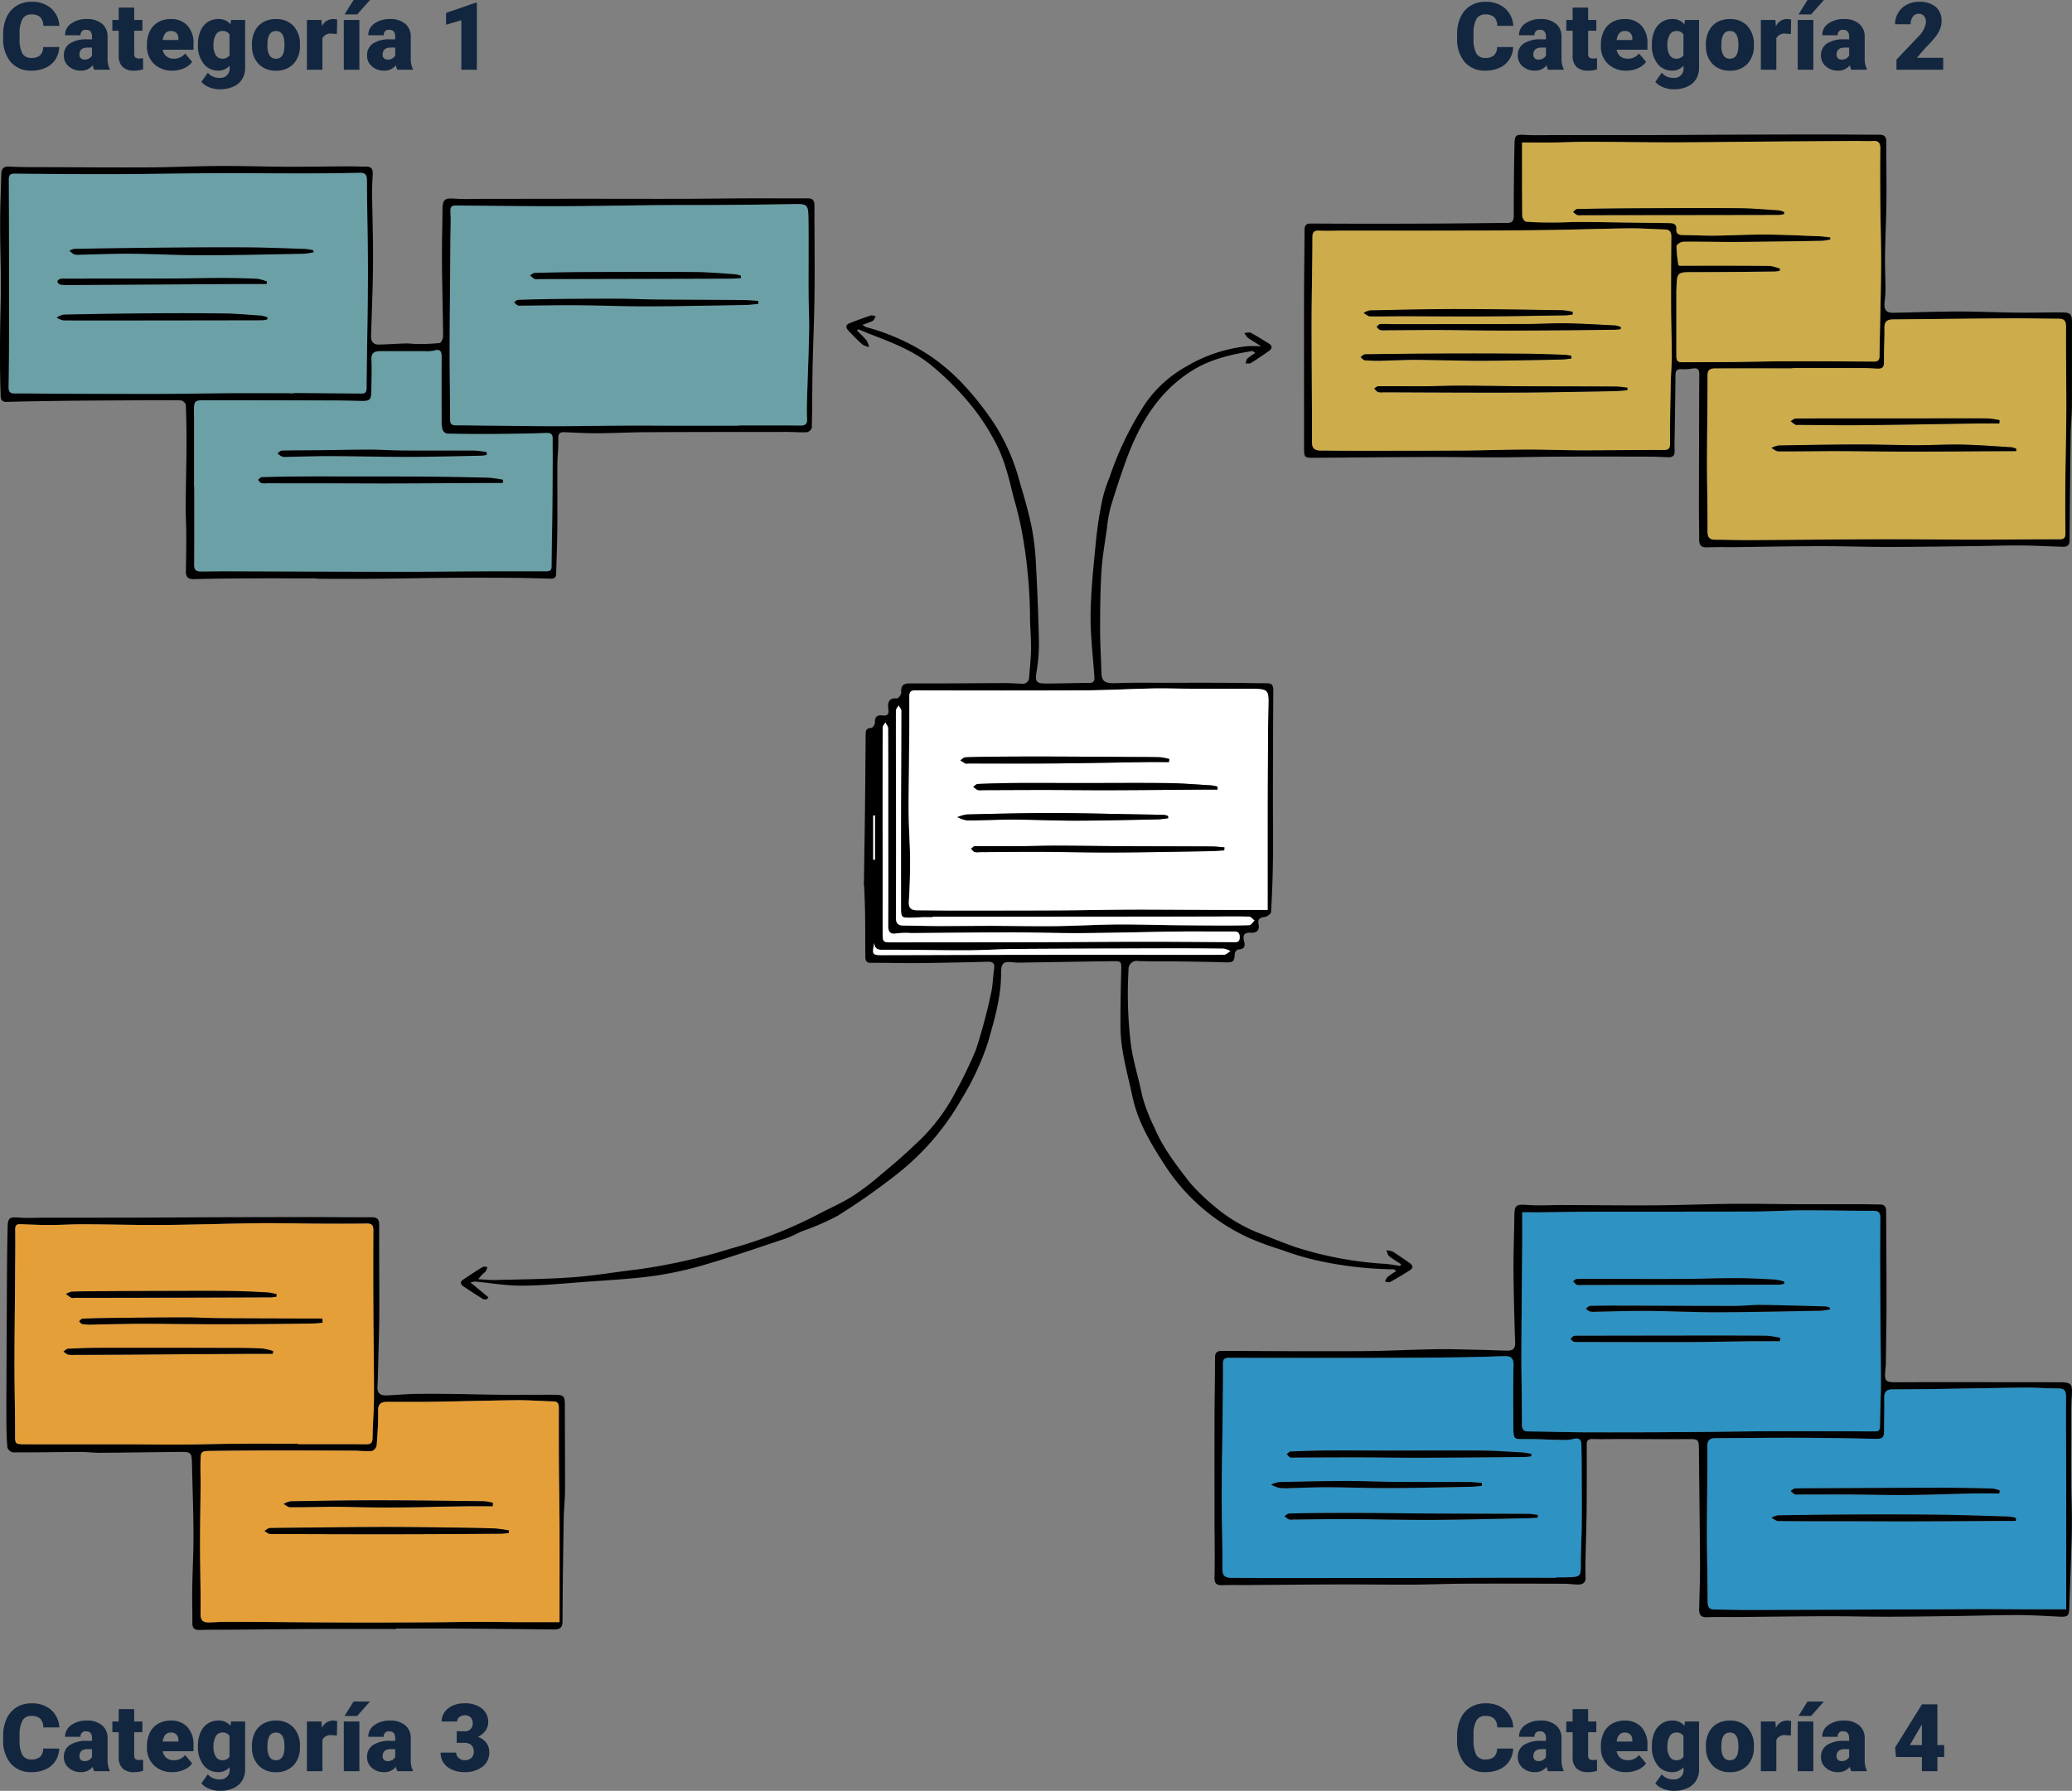 <svg xmlns="http://www.w3.org/2000/svg" xmlns:xlink="http://www.w3.org/1999/xlink" width="352" height="304.24" viewBox="0 0 352 304.24">
  <rect x="0" y="0" width="352" height="304.24" fill="#808080" stroke="none"/>
  <defs>
    <clipPath id="clip-path">
      <rect id="Rectángulo_46724" data-name="Rectángulo 46724" width="352" height="254.068" fill="none"/>
    </clipPath>
  </defs>
  <g id="Grupo_114623" data-name="Grupo 114623" transform="translate(-842.5 -12566.122)">
    <g id="Grupo_112056" data-name="Grupo 112056">
      <path id="Trazado_229861" data-name="Trazado 229861" d="M10.063,13.148a4.154,4.154,0,0,1-.641,2.1,3.866,3.866,0,0,1-1.645,1.41,5.6,5.6,0,0,1-2.418.5A4.467,4.467,0,0,1,1.828,15.7,6.032,6.032,0,0,1,.539,11.57v-.562a6.885,6.885,0,0,1,.582-2.926A4.41,4.41,0,0,1,2.8,6.145a4.676,4.676,0,0,1,2.531-.684,4.9,4.9,0,0,1,3.328,1.09,4.306,4.306,0,0,1,1.43,3H7.352a2.037,2.037,0,0,0-.523-1.492,2.153,2.153,0,0,0-1.5-.453,1.638,1.638,0,0,0-1.5.766,4.921,4.921,0,0,0-.5,2.445v.8a5.445,5.445,0,0,0,.457,2.6,1.672,1.672,0,0,0,1.574.781A2.106,2.106,0,0,0,6.8,14.563a1.89,1.89,0,0,0,.531-1.414ZM16,17a2.973,2.973,0,0,1-.25-.758,2.448,2.448,0,0,1-2.031.914,3,3,0,0,1-2.031-.723,2.3,2.3,0,0,1-.836-1.816,2.364,2.364,0,0,1,1.016-2.078,5.174,5.174,0,0,1,2.953-.7h.813v-.448q0-1.17-1.008-1.17a.824.824,0,0,0-.937.926H11.055A2.36,2.36,0,0,1,12.1,9.155a4.383,4.383,0,0,1,2.66-.765,3.843,3.843,0,0,1,2.555.789,2.743,2.743,0,0,1,.961,2.164v3.742a3.832,3.832,0,0,0,.359,1.781V17Zm-1.648-1.719a1.469,1.469,0,0,0,.816-.211,1.322,1.322,0,0,0,.465-.477V13.242h-.766q-1.375,0-1.375,1.234a.754.754,0,0,0,.242.582A.876.876,0,0,0,14.352,15.281ZM22.8,6.445v2.1h1.391v1.828H22.8v3.867a.987.987,0,0,0,.172.664.922.922,0,0,0,.68.188,3.862,3.862,0,0,0,.656-.047V16.93a4.859,4.859,0,0,1-1.484.227,2.758,2.758,0,0,1-2.008-.641,2.626,2.626,0,0,1-.648-1.945v-4.2H19.086V8.547h1.078v-2.1Zm6.516,10.711A4.345,4.345,0,0,1,26.164,16a4.006,4.006,0,0,1-1.2-3.02v-.219a5.191,5.191,0,0,1,.48-2.289,3.516,3.516,0,0,1,1.4-1.535,4.233,4.233,0,0,1,2.188-.543A3.659,3.659,0,0,1,31.844,9.5a4.344,4.344,0,0,1,1.031,3.082V13.6H27.641a1.9,1.9,0,0,0,.617,1.117,1.836,1.836,0,0,0,1.234.406,2.366,2.366,0,0,0,1.953-.875l1.2,1.422a3.363,3.363,0,0,1-1.395,1.082A4.713,4.713,0,0,1,29.313,17.156Zm-.3-6.734q-1.156,0-1.375,1.531H30.3v-.2a1.3,1.3,0,0,0-.32-.98A1.275,1.275,0,0,0,29.016,10.422Zm4.609,2.289a5.708,5.708,0,0,1,.422-2.266,3.4,3.4,0,0,1,1.211-1.52,3.192,3.192,0,0,1,1.836-.535,2.538,2.538,0,0,1,2.063.891l.094-.734h2.391V16.68a3.564,3.564,0,0,1-.52,1.941,3.334,3.334,0,0,1-1.5,1.266,5.528,5.528,0,0,1-2.281.441,4.769,4.769,0,0,1-1.8-.352,3.251,3.251,0,0,1-1.332-.914l1.1-1.547a2.414,2.414,0,0,0,1.938.867,1.568,1.568,0,0,0,1.75-1.8V16.32a2.472,2.472,0,0,1-1.914.836,3.055,3.055,0,0,1-2.5-1.184,4.9,4.9,0,0,1-.953-3.168Zm2.641.164a3.007,3.007,0,0,0,.391,1.645,1.232,1.232,0,0,0,1.094.605,1.4,1.4,0,0,0,1.242-.57V11a1.363,1.363,0,0,0-1.227-.578,1.241,1.241,0,0,0-1.1.629A3.429,3.429,0,0,0,36.266,12.875ZM42.8,12.7a4.989,4.989,0,0,1,.492-2.254,3.52,3.52,0,0,1,1.414-1.52,4.259,4.259,0,0,1,2.164-.531,3.887,3.887,0,0,1,2.992,1.176,4.512,4.512,0,0,1,1.094,3.2v.094A4.378,4.378,0,0,1,49.863,16a3.9,3.9,0,0,1-2.973,1.16,3.942,3.942,0,0,1-2.9-1.082,4.232,4.232,0,0,1-1.18-2.934Zm2.633.164a3.145,3.145,0,0,0,.367,1.719,1.223,1.223,0,0,0,1.086.547q1.406,0,1.438-2.164V12.7q0-2.273-1.453-2.273-1.32,0-1.43,1.961Zm11.8-1.93-.867-.062a1.558,1.558,0,0,0-1.594.781V17H52.141V8.547h2.469L54.7,9.633a2.039,2.039,0,0,1,1.852-1.242,2.567,2.567,0,0,1,.734.094ZM61.055,17H58.406V8.547h2.648ZM60.07,5.156h2.781L60.68,7.609l-2.148,0ZM67.508,17a2.973,2.973,0,0,1-.25-.758,2.448,2.448,0,0,1-2.031.914,3,3,0,0,1-2.031-.723,2.3,2.3,0,0,1-.836-1.816,2.364,2.364,0,0,1,1.016-2.078,5.174,5.174,0,0,1,2.953-.7h.813v-.448q0-1.17-1.008-1.17a.824.824,0,0,0-.937.926H62.563a2.36,2.36,0,0,1,1.043-1.99,4.383,4.383,0,0,1,2.66-.765,3.843,3.843,0,0,1,2.555.789,2.743,2.743,0,0,1,.961,2.164v3.742a3.832,3.832,0,0,0,.359,1.781V17Zm-1.648-1.719a1.469,1.469,0,0,0,.816-.211,1.322,1.322,0,0,0,.465-.477V13.242h-.766Q65,13.242,65,14.477a.754.754,0,0,0,.242.582A.876.876,0,0,0,65.859,15.281ZM81.016,17H78.375V8.594l-2.594.758v-2l4.992-1.727h.242Z" transform="translate(842.5 12560.966)" fill="#12263f"/>
      <path id="Trazado_229863" data-name="Trazado 229863" d="M10.063,13.148a4.154,4.154,0,0,1-.641,2.1,3.866,3.866,0,0,1-1.645,1.41,5.6,5.6,0,0,1-2.418.5A4.467,4.467,0,0,1,1.828,15.7,6.032,6.032,0,0,1,.539,11.57v-.562a6.885,6.885,0,0,1,.582-2.926A4.41,4.41,0,0,1,2.8,6.145a4.676,4.676,0,0,1,2.531-.684,4.9,4.9,0,0,1,3.328,1.09,4.306,4.306,0,0,1,1.43,3H7.352a2.037,2.037,0,0,0-.523-1.492,2.153,2.153,0,0,0-1.5-.453,1.638,1.638,0,0,0-1.5.766,4.921,4.921,0,0,0-.5,2.445v.8a5.445,5.445,0,0,0,.457,2.6,1.672,1.672,0,0,0,1.574.781A2.106,2.106,0,0,0,6.8,14.563a1.89,1.89,0,0,0,.531-1.414ZM16,17a2.973,2.973,0,0,1-.25-.758,2.448,2.448,0,0,1-2.031.914,3,3,0,0,1-2.031-.723,2.3,2.3,0,0,1-.836-1.816,2.364,2.364,0,0,1,1.016-2.078,5.174,5.174,0,0,1,2.953-.7h.813v-.448q0-1.17-1.008-1.17a.824.824,0,0,0-.937.926H11.055A2.36,2.36,0,0,1,12.1,9.155a4.383,4.383,0,0,1,2.66-.765,3.843,3.843,0,0,1,2.555.789,2.743,2.743,0,0,1,.961,2.164v3.742a3.832,3.832,0,0,0,.359,1.781V17Zm-1.648-1.719a1.469,1.469,0,0,0,.816-.211,1.322,1.322,0,0,0,.465-.477V13.242h-.766q-1.375,0-1.375,1.234a.754.754,0,0,0,.242.582A.876.876,0,0,0,14.352,15.281ZM22.8,6.445v2.1h1.391v1.828H22.8v3.867a.987.987,0,0,0,.172.664.922.922,0,0,0,.68.188,3.862,3.862,0,0,0,.656-.047V16.93a4.859,4.859,0,0,1-1.484.227,2.758,2.758,0,0,1-2.008-.641,2.626,2.626,0,0,1-.648-1.945v-4.2H19.086V8.547h1.078v-2.1Zm6.516,10.711A4.345,4.345,0,0,1,26.164,16a4.006,4.006,0,0,1-1.2-3.02v-.219a5.191,5.191,0,0,1,.48-2.289,3.516,3.516,0,0,1,1.4-1.535,4.233,4.233,0,0,1,2.188-.543A3.659,3.659,0,0,1,31.844,9.5a4.344,4.344,0,0,1,1.031,3.082V13.6H27.641a1.9,1.9,0,0,0,.617,1.117,1.836,1.836,0,0,0,1.234.406,2.366,2.366,0,0,0,1.953-.875l1.2,1.422a3.363,3.363,0,0,1-1.395,1.082A4.713,4.713,0,0,1,29.313,17.156Zm-.3-6.734q-1.156,0-1.375,1.531H30.3v-.2a1.3,1.3,0,0,0-.32-.98A1.275,1.275,0,0,0,29.016,10.422Zm4.609,2.289a5.708,5.708,0,0,1,.422-2.266,3.4,3.4,0,0,1,1.211-1.52,3.192,3.192,0,0,1,1.836-.535,2.538,2.538,0,0,1,2.063.891l.094-.734h2.391V16.68a3.564,3.564,0,0,1-.52,1.941,3.334,3.334,0,0,1-1.5,1.266,5.528,5.528,0,0,1-2.281.441,4.769,4.769,0,0,1-1.8-.352,3.251,3.251,0,0,1-1.332-.914l1.1-1.547a2.414,2.414,0,0,0,1.938.867,1.568,1.568,0,0,0,1.75-1.8V16.32a2.472,2.472,0,0,1-1.914.836,3.055,3.055,0,0,1-2.5-1.184,4.9,4.9,0,0,1-.953-3.168Zm2.641.164a3.007,3.007,0,0,0,.391,1.645,1.232,1.232,0,0,0,1.094.605,1.4,1.4,0,0,0,1.242-.57V11a1.363,1.363,0,0,0-1.227-.578,1.241,1.241,0,0,0-1.1.629A3.429,3.429,0,0,0,36.266,12.875ZM42.8,12.7a4.989,4.989,0,0,1,.492-2.254,3.52,3.52,0,0,1,1.414-1.52,4.259,4.259,0,0,1,2.164-.531,3.887,3.887,0,0,1,2.992,1.176,4.512,4.512,0,0,1,1.094,3.2v.094A4.378,4.378,0,0,1,49.863,16a3.9,3.9,0,0,1-2.973,1.16,3.942,3.942,0,0,1-2.9-1.082,4.232,4.232,0,0,1-1.18-2.934Zm2.633.164a3.145,3.145,0,0,0,.367,1.719,1.223,1.223,0,0,0,1.086.547q1.406,0,1.438-2.164V12.7q0-2.273-1.453-2.273-1.32,0-1.43,1.961Zm11.8-1.93-.867-.062a1.558,1.558,0,0,0-1.594.781V17H52.141V8.547h2.469L54.7,9.633a2.039,2.039,0,0,1,1.852-1.242,2.567,2.567,0,0,1,.734.094ZM61.055,17H58.406V8.547h2.648ZM60.07,5.156h2.781L60.68,7.609l-2.148,0ZM67.508,17a2.973,2.973,0,0,1-.25-.758,2.448,2.448,0,0,1-2.031.914,3,3,0,0,1-2.031-.723,2.3,2.3,0,0,1-.836-1.816,2.364,2.364,0,0,1,1.016-2.078,5.174,5.174,0,0,1,2.953-.7h.813v-.448q0-1.17-1.008-1.17a.824.824,0,0,0-.937.926H62.563a2.36,2.36,0,0,1,1.043-1.99,4.383,4.383,0,0,1,2.66-.765,3.843,3.843,0,0,1,2.555.789,2.743,2.743,0,0,1,.961,2.164v3.742a3.832,3.832,0,0,0,.359,1.781V17Zm-1.648-1.719a1.469,1.469,0,0,0,.816-.211,1.322,1.322,0,0,0,.465-.477V13.242h-.766Q65,13.242,65,14.477a.754.754,0,0,0,.242.582A.876.876,0,0,0,65.859,15.281Zm11.727-5.07h1.242A1.291,1.291,0,0,0,80.3,8.766a1.25,1.25,0,0,0-.352-.918,1.333,1.333,0,0,0-.992-.355,1.427,1.427,0,0,0-.91.3.93.93,0,0,0-.387.758H75.031a2.7,2.7,0,0,1,.5-1.6,3.3,3.3,0,0,1,1.387-1.1,4.741,4.741,0,0,1,1.949-.395,4.658,4.658,0,0,1,2.984.867,2.883,2.883,0,0,1,1.086,2.383,2.4,2.4,0,0,1-.449,1.387,3.2,3.2,0,0,1-1.309,1.059,3.058,3.058,0,0,1,1.422,1,2.623,2.623,0,0,1,.516,1.652,2.935,2.935,0,0,1-1.172,2.438,4.864,4.864,0,0,1-3.078.914,5.045,5.045,0,0,1-2.074-.426,3.25,3.25,0,0,1-1.449-1.18,3.067,3.067,0,0,1-.492-1.715H77.5a1.185,1.185,0,0,0,.422.906,1.489,1.489,0,0,0,1.039.383,1.56,1.56,0,0,0,1.109-.387,1.293,1.293,0,0,0,.414-.988,1.511,1.511,0,0,0-.43-1.219,1.8,1.8,0,0,0-1.187-.359H77.586Z" transform="translate(842.5 12850.034)" fill="#12263f"/>
      <path id="Trazado_229862" data-name="Trazado 229862" d="M10.063,13.148a4.154,4.154,0,0,1-.641,2.1,3.866,3.866,0,0,1-1.645,1.41,5.6,5.6,0,0,1-2.418.5A4.467,4.467,0,0,1,1.828,15.7,6.032,6.032,0,0,1,.539,11.57v-.562a6.885,6.885,0,0,1,.582-2.926A4.41,4.41,0,0,1,2.8,6.145a4.676,4.676,0,0,1,2.531-.684,4.9,4.9,0,0,1,3.328,1.09,4.306,4.306,0,0,1,1.43,3H7.352a2.037,2.037,0,0,0-.523-1.492,2.153,2.153,0,0,0-1.5-.453,1.638,1.638,0,0,0-1.5.766,4.921,4.921,0,0,0-.5,2.445v.8a5.445,5.445,0,0,0,.457,2.6,1.672,1.672,0,0,0,1.574.781A2.106,2.106,0,0,0,6.8,14.563a1.89,1.89,0,0,0,.531-1.414ZM16,17a2.973,2.973,0,0,1-.25-.758,2.448,2.448,0,0,1-2.031.914,3,3,0,0,1-2.031-.723,2.3,2.3,0,0,1-.836-1.816,2.364,2.364,0,0,1,1.016-2.078,5.174,5.174,0,0,1,2.953-.7h.813v-.448q0-1.17-1.008-1.17a.824.824,0,0,0-.937.926H11.055A2.36,2.36,0,0,1,12.1,9.155a4.383,4.383,0,0,1,2.66-.765,3.843,3.843,0,0,1,2.555.789,2.743,2.743,0,0,1,.961,2.164v3.742a3.832,3.832,0,0,0,.359,1.781V17Zm-1.648-1.719a1.469,1.469,0,0,0,.816-.211,1.322,1.322,0,0,0,.465-.477V13.242h-.766q-1.375,0-1.375,1.234a.754.754,0,0,0,.242.582A.876.876,0,0,0,14.352,15.281ZM22.8,6.445v2.1h1.391v1.828H22.8v3.867a.987.987,0,0,0,.172.664.922.922,0,0,0,.68.188,3.862,3.862,0,0,0,.656-.047V16.93a4.859,4.859,0,0,1-1.484.227,2.758,2.758,0,0,1-2.008-.641,2.626,2.626,0,0,1-.648-1.945v-4.2H19.086V8.547h1.078v-2.1Zm6.516,10.711A4.345,4.345,0,0,1,26.164,16a4.006,4.006,0,0,1-1.2-3.02v-.219a5.191,5.191,0,0,1,.48-2.289,3.516,3.516,0,0,1,1.4-1.535,4.233,4.233,0,0,1,2.188-.543A3.659,3.659,0,0,1,31.844,9.5a4.344,4.344,0,0,1,1.031,3.082V13.6H27.641a1.9,1.9,0,0,0,.617,1.117,1.836,1.836,0,0,0,1.234.406,2.366,2.366,0,0,0,1.953-.875l1.2,1.422a3.363,3.363,0,0,1-1.395,1.082A4.713,4.713,0,0,1,29.313,17.156Zm-.3-6.734q-1.156,0-1.375,1.531H30.3v-.2a1.3,1.3,0,0,0-.32-.98A1.275,1.275,0,0,0,29.016,10.422Zm4.609,2.289a5.708,5.708,0,0,1,.422-2.266,3.4,3.4,0,0,1,1.211-1.52,3.192,3.192,0,0,1,1.836-.535,2.538,2.538,0,0,1,2.063.891l.094-.734h2.391V16.68a3.564,3.564,0,0,1-.52,1.941,3.334,3.334,0,0,1-1.5,1.266,5.528,5.528,0,0,1-2.281.441,4.769,4.769,0,0,1-1.8-.352,3.251,3.251,0,0,1-1.332-.914l1.1-1.547a2.414,2.414,0,0,0,1.938.867,1.568,1.568,0,0,0,1.75-1.8V16.32a2.472,2.472,0,0,1-1.914.836,3.055,3.055,0,0,1-2.5-1.184,4.9,4.9,0,0,1-.953-3.168Zm2.641.164a3.007,3.007,0,0,0,.391,1.645,1.232,1.232,0,0,0,1.094.605,1.4,1.4,0,0,0,1.242-.57V11a1.363,1.363,0,0,0-1.227-.578,1.241,1.241,0,0,0-1.1.629A3.429,3.429,0,0,0,36.266,12.875ZM42.8,12.7a4.989,4.989,0,0,1,.492-2.254,3.52,3.52,0,0,1,1.414-1.52,4.259,4.259,0,0,1,2.164-.531,3.887,3.887,0,0,1,2.992,1.176,4.512,4.512,0,0,1,1.094,3.2v.094A4.378,4.378,0,0,1,49.863,16a3.9,3.9,0,0,1-2.973,1.16,3.942,3.942,0,0,1-2.9-1.082,4.232,4.232,0,0,1-1.18-2.934Zm2.633.164a3.145,3.145,0,0,0,.367,1.719,1.223,1.223,0,0,0,1.086.547q1.406,0,1.438-2.164V12.7q0-2.273-1.453-2.273-1.32,0-1.43,1.961Zm11.8-1.93-.867-.062a1.558,1.558,0,0,0-1.594.781V17H52.141V8.547h2.469L54.7,9.633a2.039,2.039,0,0,1,1.852-1.242,2.567,2.567,0,0,1,.734.094ZM61.055,17H58.406V8.547h2.648ZM60.07,5.156h2.781L60.68,7.609l-2.148,0ZM67.508,17a2.973,2.973,0,0,1-.25-.758,2.448,2.448,0,0,1-2.031.914,3,3,0,0,1-2.031-.723,2.3,2.3,0,0,1-.836-1.816,2.364,2.364,0,0,1,1.016-2.078,5.174,5.174,0,0,1,2.953-.7h.813v-.448q0-1.17-1.008-1.17a.824.824,0,0,0-.937.926H62.563a2.36,2.36,0,0,1,1.043-1.99,4.383,4.383,0,0,1,2.66-.765,3.843,3.843,0,0,1,2.555.789,2.743,2.743,0,0,1,.961,2.164v3.742a3.832,3.832,0,0,0,.359,1.781V17Zm-1.648-1.719a1.469,1.469,0,0,0,.816-.211,1.322,1.322,0,0,0,.465-.477V13.242h-.766Q65,13.242,65,14.477a.754.754,0,0,0,.242.582A.876.876,0,0,0,65.859,15.281ZM83.117,17H75.18V15.281l3.656-3.844a4.364,4.364,0,0,0,1.352-2.445,1.7,1.7,0,0,0-.32-1.117,1.144,1.144,0,0,0-.93-.383A1.158,1.158,0,0,0,77.961,8a2.1,2.1,0,0,0-.375,1.277H74.945a3.736,3.736,0,0,1,.523-1.934,3.671,3.671,0,0,1,1.453-1.387A4.317,4.317,0,0,1,79,5.461a4.246,4.246,0,0,1,2.84.852,3.04,3.04,0,0,1,1,2.445,3.551,3.551,0,0,1-.25,1.309,5.739,5.739,0,0,1-.777,1.336,19.581,19.581,0,0,1-1.7,1.871l-1.469,1.7h4.477Z" transform="translate(1089.5 12560.966)" fill="#12263f"/>
      <path id="Trazado_229864" data-name="Trazado 229864" d="M10.063,13.148a4.154,4.154,0,0,1-.641,2.1,3.866,3.866,0,0,1-1.645,1.41,5.6,5.6,0,0,1-2.418.5A4.467,4.467,0,0,1,1.828,15.7,6.032,6.032,0,0,1,.539,11.57v-.562a6.885,6.885,0,0,1,.582-2.926A4.41,4.41,0,0,1,2.8,6.145a4.676,4.676,0,0,1,2.531-.684,4.9,4.9,0,0,1,3.328,1.09,4.306,4.306,0,0,1,1.43,3H7.352a2.037,2.037,0,0,0-.523-1.492,2.153,2.153,0,0,0-1.5-.453,1.638,1.638,0,0,0-1.5.766,4.921,4.921,0,0,0-.5,2.445v.8a5.445,5.445,0,0,0,.457,2.6,1.672,1.672,0,0,0,1.574.781A2.106,2.106,0,0,0,6.8,14.563a1.89,1.89,0,0,0,.531-1.414ZM16,17a2.973,2.973,0,0,1-.25-.758,2.448,2.448,0,0,1-2.031.914,3,3,0,0,1-2.031-.723,2.3,2.3,0,0,1-.836-1.816,2.364,2.364,0,0,1,1.016-2.078,5.174,5.174,0,0,1,2.953-.7h.813v-.448q0-1.17-1.008-1.17a.824.824,0,0,0-.937.926H11.055A2.36,2.36,0,0,1,12.1,9.155a4.383,4.383,0,0,1,2.66-.765,3.843,3.843,0,0,1,2.555.789,2.743,2.743,0,0,1,.961,2.164v3.742a3.832,3.832,0,0,0,.359,1.781V17Zm-1.648-1.719a1.469,1.469,0,0,0,.816-.211,1.322,1.322,0,0,0,.465-.477V13.242h-.766q-1.375,0-1.375,1.234a.754.754,0,0,0,.242.582A.876.876,0,0,0,14.352,15.281ZM22.8,6.445v2.1h1.391v1.828H22.8v3.867a.987.987,0,0,0,.172.664.922.922,0,0,0,.68.188,3.862,3.862,0,0,0,.656-.047V16.93a4.859,4.859,0,0,1-1.484.227,2.758,2.758,0,0,1-2.008-.641,2.626,2.626,0,0,1-.648-1.945v-4.2H19.086V8.547h1.078v-2.1Zm6.516,10.711A4.345,4.345,0,0,1,26.164,16a4.006,4.006,0,0,1-1.2-3.02v-.219a5.191,5.191,0,0,1,.48-2.289,3.516,3.516,0,0,1,1.4-1.535,4.233,4.233,0,0,1,2.188-.543A3.659,3.659,0,0,1,31.844,9.5a4.344,4.344,0,0,1,1.031,3.082V13.6H27.641a1.9,1.9,0,0,0,.617,1.117,1.836,1.836,0,0,0,1.234.406,2.366,2.366,0,0,0,1.953-.875l1.2,1.422a3.363,3.363,0,0,1-1.395,1.082A4.713,4.713,0,0,1,29.313,17.156Zm-.3-6.734q-1.156,0-1.375,1.531H30.3v-.2a1.3,1.3,0,0,0-.32-.98A1.275,1.275,0,0,0,29.016,10.422Zm4.609,2.289a5.708,5.708,0,0,1,.422-2.266,3.4,3.4,0,0,1,1.211-1.52,3.192,3.192,0,0,1,1.836-.535,2.538,2.538,0,0,1,2.063.891l.094-.734h2.391V16.68a3.564,3.564,0,0,1-.52,1.941,3.334,3.334,0,0,1-1.5,1.266,5.528,5.528,0,0,1-2.281.441,4.769,4.769,0,0,1-1.8-.352,3.251,3.251,0,0,1-1.332-.914l1.1-1.547a2.414,2.414,0,0,0,1.938.867,1.568,1.568,0,0,0,1.75-1.8V16.32a2.472,2.472,0,0,1-1.914.836,3.055,3.055,0,0,1-2.5-1.184,4.9,4.9,0,0,1-.953-3.168Zm2.641.164a3.007,3.007,0,0,0,.391,1.645,1.232,1.232,0,0,0,1.094.605,1.4,1.4,0,0,0,1.242-.57V11a1.363,1.363,0,0,0-1.227-.578,1.241,1.241,0,0,0-1.1.629A3.429,3.429,0,0,0,36.266,12.875ZM42.8,12.7a4.989,4.989,0,0,1,.492-2.254,3.52,3.52,0,0,1,1.414-1.52,4.259,4.259,0,0,1,2.164-.531,3.887,3.887,0,0,1,2.992,1.176,4.512,4.512,0,0,1,1.094,3.2v.094A4.378,4.378,0,0,1,49.863,16a3.9,3.9,0,0,1-2.973,1.16,3.942,3.942,0,0,1-2.9-1.082,4.232,4.232,0,0,1-1.18-2.934Zm2.633.164a3.145,3.145,0,0,0,.367,1.719,1.223,1.223,0,0,0,1.086.547q1.406,0,1.438-2.164V12.7q0-2.273-1.453-2.273-1.32,0-1.43,1.961Zm11.8-1.93-.867-.062a1.558,1.558,0,0,0-1.594.781V17H52.141V8.547h2.469L54.7,9.633a2.039,2.039,0,0,1,1.852-1.242,2.567,2.567,0,0,1,.734.094ZM61.055,17H58.406V8.547h2.648ZM60.07,5.156h2.781L60.68,7.609l-2.148,0ZM67.508,17a2.973,2.973,0,0,1-.25-.758,2.448,2.448,0,0,1-2.031.914,3,3,0,0,1-2.031-.723,2.3,2.3,0,0,1-.836-1.816,2.364,2.364,0,0,1,1.016-2.078,5.174,5.174,0,0,1,2.953-.7h.813v-.448q0-1.17-1.008-1.17a.824.824,0,0,0-.937.926H62.563a2.36,2.36,0,0,1,1.043-1.99,4.383,4.383,0,0,1,2.66-.765,3.843,3.843,0,0,1,2.555.789,2.743,2.743,0,0,1,.961,2.164v3.742a3.832,3.832,0,0,0,.359,1.781V17Zm-1.648-1.719a1.469,1.469,0,0,0,.816-.211,1.322,1.322,0,0,0,.465-.477V13.242h-.766Q65,13.242,65,14.477a.754.754,0,0,0,.242.582A.876.876,0,0,0,65.859,15.281Zm16.273-2.727h1.156v2.031H82.133V17H79.5V14.586H75.1l-.156-1.609L79.5,5.648V5.625h2.633Zm-4.68,0H79.5v-3.5l-.164.266Z" transform="translate(1089.5 12850.034)" fill="#12263f"/>
      <g id="Grupo_112054" data-name="Grupo 112054" transform="translate(842.5 12588.966)">
        <g id="Grupo_112053" data-name="Grupo 112053" clip-path="url(#clip-path)">
          <path id="Trazado_222895" data-name="Trazado 222895" d="M375.98,123.755a22.116,22.116,0,0,1,1.607,1.645,3.909,3.909,0,0,1,.433,1.144,3.7,3.7,0,0,1-1.154-.457c-.822-.727-1.585-1.523-2.34-2.32-.448-.473-.58-.986.187-1.285,1.18-.46,2.367-.905,3.569-1.3.251-.082.582.081.876.131-.176.271-.291.648-.54.79a11.911,11.911,0,0,1-1.731.651,3.715,3.715,0,0,0,.648.4,37.082,37.082,0,0,1,10.787,4.841,34.526,34.526,0,0,1,5.723,4.905,51.578,51.578,0,0,1,5.138,6.505,34.009,34.009,0,0,1,4.31,9.647c.752,2.582,1.535,5.165,2.085,7.793a43.1,43.1,0,0,1,.779,6.406q.376,6.752.517,13.516a28.33,28.33,0,0,1-.4,4.885c-.264,1.709-.109,2.05,1.585,2.047,2.444,0,4.888-.089,7.333-.1.734,0,.955-.3.906-1.008-.251-3.609-.707-7.223-.644-10.828.074-4.263.545-8.524.96-12.774a66.112,66.112,0,0,1,1.069-6.705,24.67,24.67,0,0,1,1.176-3.59,54.539,54.539,0,0,1,6-12.426,20.705,20.705,0,0,1,7.088-6.451,25.342,25.342,0,0,1,10.331-3.422c.653-.047,1.312-.007,2.351-.007-.9-.562-1.6-.952-2.245-1.418a3.385,3.385,0,0,1-.611-.828c.369-.015.812-.17,1.1-.022,1.044.55,2.041,1.193,3.046,1.815.662.41.6.871.009,1.281-1,.7-2.013,1.4-3.055,2.044-.223.138-.594.037-.9.046.108-.288.139-.655.34-.846a9.883,9.883,0,0,1,1.331-.908c-.278-.182-.419-.353-.53-.336-3.671.59-7.244,1.4-10.453,3.473-5.705,3.684-8.849,9.169-11.066,15.331q-1.386,3.851-2.559,7.778a23.168,23.168,0,0,0-.606,3.478c-.341,2.46-.782,4.917-.938,7.391-.2,3.239-.223,6.492-.227,9.739,0,2.445.154,4.889.217,7.335.043,1.672.589,1.974,2.68,1.895,2.8-.106,5.6-.051,8.408-.055,3.317-.006,6.634-.012,9.95,0,2.364.01,4.727.065,7.09.075.822,0,1.083.376,1.078,1.174q-.058,9.19-.061,18.38c-.006,3.5.048,6.991,0,10.485q-.056,4.415-.322,8.825c-.019.318-.687.8-1.092.846-.819.086-1.192.382-1.031,1.188.22,1.1-.353,1.553-1.308,1.485-1.2-.085-1.41.5-1.146,1.448.258.926-.007,1.347-1,1.4-.217.011-.574.456-.587.715-.071,1.376-.261,1.518-1.734,1.468-2.61-.088-5.222-.12-7.833-.154-2.279-.03-4.56.023-6.836-.07a1.389,1.389,0,0,0-1.641,1.468,70.582,70.582,0,0,0,.31,11.931c.327,3.267,1.382,6.3,2,9.457a29.132,29.132,0,0,0,2.021,5.3c1.464,3.54,3.808,6.54,6.118,9.527a34.918,34.918,0,0,0,4.14,3.984,26.6,26.6,0,0,0,8.259,4.811c1.746.713,3.5,1.4,5.278,2.044a61.54,61.54,0,0,0,15.576,2.929c.817.073,1.627.231,2.44.35l.163-.3a23.382,23.382,0,0,1-2.02-1.342c-.257-.208-.323-.653-.477-.99a2.785,2.785,0,0,1,1.014.164c1.006.621,1.973,1.3,2.944,1.98.52.362.669.806.053,1.2-1.105.7-2.224,1.384-3.371,2.014-.216.119-.588-.045-.887-.078a2.717,2.717,0,0,1,.455-.789,16.336,16.336,0,0,1,1.482-1.011c-.283-.169-.385-.282-.485-.281a62.634,62.634,0,0,1-13.507-1.622,47.455,47.455,0,0,1-5.429-1.651,55.182,55.182,0,0,1-5.542-2.025,33.591,33.591,0,0,1-14.376-12.4c-2.343-3.606-4.577-7.322-5.485-11.6-.838-3.945-2.026-7.846-2.046-11.928-.015-3.138.046-6.276.123-9.413.041-1.685.088-1.716-1.534-1.7-5.274.068-10.548.162-15.821.242a6.671,6.671,0,0,1-.883-.041c-1.794-.211-2.167.041-2.168,1.934,0,4.028-1.15,7.848-2.224,11.642a44.912,44.912,0,0,1-4.495,9.645,43.367,43.367,0,0,1-11.057,12.824,113.181,113.181,0,0,1-10,7.01,42.58,42.58,0,0,1-5.974,2.6c-.96.412-1.883.932-2.869,1.262-4.448,1.487-8.883,3.022-13.381,4.344a61.579,61.579,0,0,1-8.9,1.992c-3.865.534-7.78.727-11.676,1.017-3.608.268-7.219.629-10.831.65-2.654.016-5.31-.452-7.966-.7a3.817,3.817,0,0,0-.76.163l3.035,2.505-.238.347c-.228-.01-.506.061-.676-.044q-1.672-1.03-3.3-2.128c-.51-.344-.683-.771-.051-1.187,1.093-.721,2.181-1.452,3.3-2.132.193-.117.523-.008.79,0a2.341,2.341,0,0,1-.338.83,5.611,5.611,0,0,0-1.2,1.255c1.012.047,2.027.159,3.037.131,4.315-.118,8.639-.147,12.941-.46,3.683-.268,7.338-.906,11.01-1.329a98.536,98.536,0,0,0,15.957-3.563,75.76,75.76,0,0,0,14.685-5.753c1.97-1.048,4.036-1.938,5.924-3.114a44.458,44.458,0,0,0,4.812-3.65c1.943-1.616,3.877-3.253,5.692-5.009a31.86,31.86,0,0,0,7.013-9.049,76.375,76.375,0,0,0,3.449-7.14,93.559,93.559,0,0,0,2.571-9.567c.326-1.377.327-2.828.538-4.236.151-1.007-.276-1.23-1.2-1.2q-5.814.163-11.632.227c-2.7.027-5.4-.058-8.106-.038-.795.006-.936-.436-.941-1.031-.022-2.442-.009-4.884-.039-7.326-.018-1.469-.093-2.937-.146-4.4-.008-.21-.062-.419-.059-.628.059-4.128.133-8.256.182-12.385.051-4.28.081-8.56.115-12.84.005-.659-.049-1.277.938-1.289.229,0,.652-.591.639-.895-.041-.963.346-1.346,1.263-1.233.845.1,1.149-.2,1.028-1.071-.15-1.076,0-1.952,1.48-1.833.218.018.718-.666.7-1-.072-1.156.32-1.551,1.505-1.544,5.3.027,10.61-.037,15.915-.053,1.012,0,2.024.064,3.036.1a1.076,1.076,0,0,0,1.272-1.087c.119-1.636.314-3.271.326-4.908.015-2-.209-4-.179-6a85.188,85.188,0,0,0-1.32-13.526,62.182,62.182,0,0,0-1.457-6.1c-.409-1.63-.78-3.275-1.289-4.874a25.465,25.465,0,0,0-1.654-4.2,40.22,40.22,0,0,0-3.228-5.242,47.727,47.727,0,0,0-7.622-7.982c-3.193-2.689-6.951-4.05-10.709-5.519-.643-.252-1.28-.521-1.92-.782l-.193.263m69.744,98.4c0-6.023,0-11.731,0-17.438q0-4.045.039-8.09c.025-3.074.034-6.15.1-9.223.06-2.6-.052-2.755-2.676-2.816-.126,0-.253,0-.38,0-3.415,0-6.829,0-10.244-.008-2.141-.006-4.283-.082-6.423-.039-3.824.076-7.646.3-11.47.319-9.59.05-19.18.029-28.77.008-.855,0-1.051.288-1.047,1.111.022,3.874-.025,7.749-.052,11.623-.019,2.779-.088,5.559-.055,8.338.03,2.52.227,5.039.24,7.558.013,2.4-.057,4.813-.207,7.212-.073,1.166.425,1.508,1.449,1.51,1.892,0,3.784.042,5.676.042,6.08,0,12.161,0,18.241-.025,3.953-.019,7.9-.108,11.857-.131,3.322-.019,6.645.012,9.968.023,2.23.008,4.46.025,6.69.029,2.354.005,4.709,0,7.058,0m-65.4-13.25h.005q0,8.486,0,16.972c0,1.786,0,1.79,1.763,1.789q11.452-.007,22.9-.021c6.405-.017,12.81-.082,19.215-.089,5.195-.006,10.39.041,15.585.071.6,0,1.187.114,1.188-.837,0-.93-.479-.977-1.209-.971-3.027.027-6.054-.03-9.081.008-5.482.07-10.962.23-16.444.268-3.951.027-7.9-.122-11.853-.12-5.736,0-11.472.073-17.208.114a13.246,13.246,0,0,0-2.4.045c-1.275.248-1.526-.308-1.521-1.423.029-5.653.01-11.305.01-16.958,0-5.484.008-10.967-.022-16.451,0-.333-.307-.664-.471-1-.153.289-.438.577-.439.866-.026,5.911-.02,11.822-.02,17.733m8.544,14.4c0,.028,0,.057,0,.085-.59,0-1.181-.012-1.771,0s-1.18.074-1.771.082c-1.838.026-1.867.021-1.872-1.769q-.023-8.543,0-17.086c.011-5.434.054-10.868.049-16.3,0-.293-.308-.585-.473-.878-.153.286-.438.571-.439.857-.019,3.968.007,7.935.011,11.9.008,7.764.028,15.528-.009,23.292,0,.965.358,1.3,1.225,1.31,1.98.029,3.96.086,5.94.09,3.033.005,6.066-.04,9.1-.036,3.659.006,7.318.09,10.976.049,3.348-.037,6.695-.254,10.043-.285,3.24-.03,6.481.081,9.722.122q3.091.039,6.182.051c2.279.006,4.558.023,6.834-.048.3-.01.595-.51.891-.784-.309-.234-.614-.663-.928-.671-2.137-.053-4.275-.012-6.413-.01q-14.539.014-29.078.023-9.107,0-18.214,0m-9.983,4.476c-.347,2.04-.347,2.061,1.564,2.06,5.865-.005,11.731-.033,17.6-.043q11-.017,22.01-.017c6.08,0,12.161.03,18.241,0,.371,0,.741-.4,1.111-.617a3.6,3.6,0,0,0-1.123-.422q-5.123-.064-10.246-.046c-8.351.021-16.7.039-25.052.1-2.823.02-5.644.224-8.467.228-4.6.007-9.192-.11-13.787-.1-.889,0-1.7.16-1.848-1.137m.131-21.686-.293.023v7.5h.293Z" transform="translate(-230.375 -90.422)"/>
          <path id="Trazado_222896" data-name="Trazado 222896" d="M873.276,46.933c0-6.626-.011-13.253,0-19.88.008-3.617.072-7.234.085-10.851,0-.751.3-1.076,1.051-1.072q5.172.033,10.344.034,6.263,0,12.527-.037c3.5-.021,7-.077,10.5-.093.882,0,1.124-.369,1.122-1.246q-.012-6.056.122-12.111c.033-1.61.276-1.7,1.822-1.605,1.511.092,3.032.037,4.548.037q7.974,0,15.947,0C935.98.1,940.617.056,945.254.038Q953.265.009,961.276,0c3.243,0,6.486.041,9.729.04.864,0,1.2.364,1.191,1.229-.015,3.366.051,6.733.015,10.1-.033,3.062-.191,6.122-.234,9.184-.028,1.969.067,3.939.072,5.909,0,.711-.089,1.424-.157,2.134-.118,1.237.325,1.727,1.57,1.7,3.656-.077,7.311-.211,10.967-.218,3.309-.006,6.619.153,9.929.189,2.525.027,5.051-.053,7.576-.035,1.626.011,1.81.275,1.8,1.854-.017,4.723.013,9.446-.016,14.169-.01,1.593-.184,3.185-.206,4.778q-.123,8.948-.179,17.9c0,.867-.419,1.134-1.162,1.112-2.349-.07-4.7-.2-7.045-.221-2.4-.021-4.81.069-7.215.1-5.06.059-10.12.146-15.18.153-3.947.005-7.893-.141-11.84-.134-4.767.008-9.533.109-14.3.164-1.6.018-3.212-.034-4.813.042-1,.047-1.383-.341-1.379-1.3.007-1.639-.039-3.278-.042-4.917-.005-2.4.008-4.8.014-7.2.012-5.344.012-10.687.048-16.031.006-.821-.331-1.045-1.077-.95a8.537,8.537,0,0,1-1.883.126c-1.012-.1-1.086.448-1.09,1.228-.018,3.07-.077,6.14-.117,9.21-.015,1.137-.066,2.276-.019,3.411.032.777-.3,1.116-1.021,1.108-.962-.01-1.923-.094-2.884-.1-5.309-.012-10.617-.025-15.926,0-3.331.013-6.662.112-9.993.119-4.129.008-8.258-.069-12.387-.056-6.331.02-12.661.087-18.992.131-1.7.012-1.738-.02-1.747-1.65-.012-2.111,0-4.223,0-6.334h-.006m5.651-30.6c0,.005,0,.011,0,.016-1.013,0-2.029.044-3.04-.013-.855-.049-1.177.19-1.179,1.125-.009,4.81-.136,9.619-.141,14.429-.008,6.789.079,13.578.064,20.366,0,1.106.488,1.422,1.428,1.431,1.892.018,3.785.043,5.678.041,6.08,0,12.161,0,18.241-.038,3.7-.024,7.4-.161,11.1-.174,3.065-.01,6.13.125,9.2.129,4.679.007,9.357-.068,14.035-.05.979,0,1.158-.312,1.149-1.25-.032-3.366.046-6.733.111-10.1.03-1.543.183-3.086.181-4.628,0-2.687-.112-5.374-.121-8.062-.015-4.082.008-8.165.039-12.247.006-.808-.339-1.152-1.125-1.174-2.025-.057-4.049-.215-6.073-.191-4.655.055-9.308.228-13.963.291-5.182.07-10.366.084-15.549.1-6.675.015-13.35,0-20.025,0m77.321,23.344v.057c-4.306,0-8.613-.009-12.919.009-.758,0-1.511-.014-1.509,1.173.006,4.936-.087,9.871-.091,14.807,0,3.884.108,7.768.086,11.651-.006,1.037.324,1.465,1.344,1.466,1.977,0,3.955.074,5.932.063,7.427-.039,14.853-.125,22.281-.145,5.344-.014,10.688.068,16.033.069,4.717,0,9.434-.075,14.151-.06.863,0,1.073-.261,1.061-1.086-.044-3.118-.036-6.238-.008-9.356.033-3.74.145-7.48.155-11.221.013-4.813-.068-9.626-.043-14.439,0-.991-.3-1.373-1.284-1.37-2.57.007-5.14-.073-7.709-.061-4.833.021-9.666.08-14.5.125-1.978.018-3.956.041-5.933.058-.964.008-1.44.391-1.424,1.452.029,1.941-.109,3.885-.077,5.826.013.79-.265,1.1-.992,1.087-.8-.018-1.594-.1-2.391-.1-4.054-.011-8.108-.005-12.162-.005M910.312,1.365c0,4.2-.015,8.33.028,12.463,0,.344.386.959.632.98,1.5.127,3.014.148,4.523.147,1.668,0,3.336-.1,5-.089,2.649.009,5.3.069,7.947.1q3.483.047,6.966.09c.67.009,1.179.206,1.117,1.019s.4,1,1.1,1.009c1.809.019,3.618.122,5.426.1,2.866-.029,5.733-.2,8.6-.182,3.032.016,6.063.171,9.094.283.644.024,1.285.124,1.928.19l.015.368a9.355,9.355,0,0,1-1.378.225c-4.813.079-9.627.161-14.441.192-3.065.02-6.13-.075-9.194-.036-.4.005-1.128.5-1.132.77a20.921,20.921,0,0,0,.345,3.237c.007.045.313.065.48.066,1.435,0,2.87-.007,4.3-.006,3.584,0,7.168-.01,10.751.041a7.032,7.032,0,0,1,1.743.485l-.094.353a4.55,4.55,0,0,1-.718.119c-4.6.042-9.2.1-13.8.1-2.923,0-2.923-.037-3.012,2.923,0,.084-.015.169-.015.253q0,5.448,0,10.9c0,.621.006,1.23.877,1.227,2.689-.009,5.378,0,8.067-.03,3.289-.032,6.577-.123,9.865-.131,4.9-.012,9.8.022,14.693.048.65,0,1-.148,1.009-.918.069-4.971.227-9.942.265-14.913.028-3.7-.1-7.393-.128-11.089-.026-3.041-.045-6.083,0-9.124.015-.986-.178-1.527-1.312-1.432-.919.077-1.852-.006-2.778,0q-8.322.053-16.644.117c-4.977.039-9.955.118-14.932.122-4.637,0-9.274-.087-13.911-.1-1.89-.006-3.781.094-5.672.117-1.8.021-3.609,0-5.615,0" transform="translate(-651.739 0)"/>
          <path id="Trazado_222897" data-name="Trazado 222897" d="M813.322,771.883c0-6.376-.012-12.753,0-19.129.008-3.495.086-6.99.083-10.485,0-.906.37-1.163,1.214-1.159,7.922.033,15.844.081,23.765.039,4.164-.023,8.327-.256,12.492-.322,2.476-.039,4.954.053,7.431.1,1.589.032,3.177.115,4.766.137.9.012,1.36-.337,1.323-1.384-.145-4.083-.25-8.17-.281-12.256-.023-3.019.111-6.039.14-9.058.02-2.072.251-2.193,2.259-2.047,1.969.143,3.957,0,5.936.008,5.18.016,10.36.087,15.539.052,4.469-.029,8.938-.213,13.407-.255,3.618-.034,7.237.05,10.856.063,3.661.013,7.322,0,10.983.005,1.056,0,2.111.037,3.167.044.773.006,1.019.448,1.021,1.145.018,5.1.064,10.2.059,15.3,0,3.555-.073,7.111-.115,10.667,0,.126-.012.253-.024.379-.258,2.747-.258,2.724,2.442,2.706,3.735-.025,7.471-.014,11.206-.013q7.945,0,15.891.013c2.043.006,2.2.3,2.071,2.3-.134,2.058-.078,4.128-.085,6.193-.011,2.988-.018,5.977,0,8.966.01,1.794.088,3.587.1,5.38q.016,2.13-.052,4.26c-.115,3.741-.252,7.48-.377,11.221-.046,1.378-.284,1.577-1.635,1.509-2.343-.117-4.688-.269-7.033-.278-3.166-.013-6.331.106-9.5.15-4.13.057-8.26.125-12.39.135-3.564.008-7.129-.094-10.693-.083-5.1.015-10.206.091-15.308.136-1.646.014-3.294-.04-4.937.036-1,.046-1.409-.35-1.389-1.3.053-2.566.161-5.133.147-7.7-.033-6.4-.127-12.8-.185-19.194-.019-2.128,0-2.085-2.138-2.07-3.707.027-7.415-.008-11.122-.012-1.6,0-3.2.041-4.8,0-.712-.019-1,.221-1,.929.006,3.667.018,7.335-.018,11-.027,2.772-.132,5.544-.188,8.316-.021,1.055-.044,2.112.013,3.164.052.959-.436,1.319-1.283,1.31-.793-.008-1.585-.131-2.377-.134-5.6-.017-11.208-.036-16.812-.012-2.992.013-5.984.147-8.977.161-4.045.02-8.09-.044-12.135-.034-5.146.012-10.292.064-15.438.1-1.562.01-3.125-.027-4.685.028-.959.034-1.362-.253-1.336-1.292.065-2.575.021-5.153.021-7.73h-.031m52.288-54.318c0,1.933.011,3.744,0,5.556-.046,6.2-.127,12.4-.141,18.6-.01,3.922.108,7.845.094,11.768,0,.923.22,1.289,1.178,1.294,3.161.018,6.321.139,9.482.149q8.289.026,16.577-.036c5.39-.034,10.779-.134,16.169-.155,5.406-.02,10.811.023,16.216.035.59,0,1.189.1,1.195-.849.014-2.445.155-4.888.153-7.333-.005-4.873-.086-9.745-.11-14.618-.022-4.471-.033-8.943.009-13.413.008-.943-.281-1.257-1.224-1.255-4.038.006-8.076-.083-12.114-.069-2.687.009-5.374.184-8.061.193-8.9.029-17.8.008-26.7.025-2.993.006-5.986.072-8.978.1-1.211.012-2.422,0-3.742,0m5.748,62.072v-.059c.591,0,1.183.018,1.773,0,2.463-.089,2.422-.093,2.418-2.511,0-2.018.134-4.036.15-6.055.026-3.131.008-6.263,0-9.394q-.006-2.276-.048-4.551c-.016-.851-.387-1.234-1.3-1a6.8,6.8,0,0,1-1.745.189c-2.194-.034-4.387-.173-6.579-.15-1.787.019-1.913.013-1.926-1.784-.027-3.577-.067-7.155.018-10.729.029-1.206-.4-1.612-1.511-1.579-2.675.079-5.351.17-8.027.2q-6.957.08-13.915.09-12.417.022-24.833-.005c-.816,0-1.068.208-1.062,1.081.024,3.664-.05,7.329-.09,10.993-.043,3.957-.125,7.915-.121,11.872s.151,7.921.113,11.88c-.012,1.254.524,1.537,1.571,1.537,1.854,0,3.709.04,5.563.04q13.919,0,27.837-.009c3.615,0,7.231-.039,10.846-.048s7.248,0,10.872,0M958.01,785c0-7.218.008-14.2,0-21.179-.008-4.979-.067-9.957-.037-14.935.006-.99-.285-1.378-1.269-1.386-1.939-.017-3.878-.163-5.816-.144-5.167.051-10.334.166-15.5.244-2.319.035-4.638.046-6.956.058-.959.005-1.341.462-1.324,1.422.031,1.773-.024,3.548-.025,5.322,0,1.507-.169,1.671-1.621,1.647-4.005-.068-8.011-.157-12.017-.171-4.813-.017-9.626.023-14.438.066-.937.009-1.969-.158-1.959,1.412.031,4.892-.069,9.785-.066,14.678,0,3.8.1,7.6.119,11.393.008,1.406.187,1.619,1.575,1.626,1.726.009,3.451.064,5.176.061q9.5-.015,18.993-.056,6.568-.022,13.135-.047c2.7-.012,5.39-.043,8.086-.046,2.189,0,4.379.029,6.569.036,2.354.007,4.709,0,7.379,0" transform="translate(-606.994 -534.453)"/>
          <path id="Trazado_222898" data-name="Trazado 222898" d="M53.8,91.173c-3.755,0-7.51-.014-11.265,0-3.163.016-6.326.032-9.487.127-1.035.031-1.487-.294-1.467-1.336.042-2.145.068-4.291.062-6.436,0-1.559-.114-3.117-.1-4.675.023-3.237.118-6.474.137-9.712.014-2.488-.017-4.977-.11-7.463a1.174,1.174,0,0,0-.86-.75c-3.493-.039-6.987-.009-10.48.01-3.034.017-6.067.029-9.1.067-3.325.042-6.65.089-9.974.182C.4,61.212.138,60.862.117,60.235c-.056-1.721-.1-3.443-.11-5.165Q-.014,52.1.025,49.131c.033-2.683.135-5.366.13-8.049-.006-3.334-.134-6.668-.129-10,0-2.852.113-5.7.195-8.555.024-.854.285-1.381,1.368-1.317,2.1.124,4.211.094,6.318.1,5.814.024,11.628.072,17.442.039,4-.023,8.006-.217,12.01-.237,3.833-.02,7.666.114,11.5.128,3.453.013,6.906-.049,10.359-.067.971-.005,1.943.061,2.913.039.872-.019,1.235.364,1.193,1.221-.056,1.132-.12,2.267-.108,3.4.042,3.881.187,7.761.158,11.641-.031,4.184-.206,8.368-.337,12.551-.03.966.428,1.445,1.35,1.425,1.509-.032,3.016-.147,4.524-.187.668-.018,1.34.1,2.009.092a33.649,33.649,0,0,0,3.765-.166c.248-.031.592-.733.589-1.123-.033-4.21-.159-8.419-.192-12.63-.023-2.94.066-5.88.091-8.821.016-1.846.339-2.086,2.149-1.953,1.465.108,2.944.037,4.417.036q7.907-.007,15.814-.02c6.069,0,12.137.021,18.206.01,3.792-.007,7.583-.069,11.374-.083,3.368-.012,6.736.02,10.1,0,.829,0,1.127.37,1.128,1.152,0,5.053.066,10.107.013,15.159-.044,4.186-.244,8.369-.329,12.555-.068,3.366-.045,6.733-.132,10.1-.007.276-.537.75-.844.768-1.131.066-2.272-.048-3.409-.047-7.9.005-15.8.006-23.7.044-2.825.014-5.649.165-8.473.181-1.852.01-3.7-.1-5.556-.177-.787-.034-1.116.181-1.088,1.077.046,1.464-.142,2.934-.152,4.4-.025,3.644.022,7.288-.012,10.931-.024,2.564-.128,5.127-.2,7.691-.023.8-.586.788-1.17.773-2.056-.053-4.112-.119-6.169-.131-3.755-.021-7.509-.028-11.264,0-4.045.029-8.089.122-12.134.154-3.315.027-6.63.006-9.945.006,0-.026,0-.051,0-.077m71.668-25.934c0-.015,0-.031,0-.046,3.5,0,7.007-.023,10.51.016.907.01,1.176-.322,1.127-1.19-.063-1.094-.032-2.2,0-3.294.111-3.783.279-7.566.348-11.35.042-2.311-.081-4.625-.09-6.938-.017-4.092.035-8.186-.017-12.277-.032-2.589-.151-2.611-2.8-2.564-4.163.075-8.326.115-12.49.147-3.494.026-6.989,0-10.483.031-5.519.048-11.037.168-16.556.178-5.814.011-11.629-.06-17.442-.125-.812-.009-1.1.183-1.049,1.076.09,1.6,0,3.2-.008,4.806-.045,6.158-.112,12.316-.128,18.474-.01,3.965.076,7.929.072,11.894,0,.741.163,1.1.961,1.1,1.687-.01,3.375.03,5.062.046,3.922.037,7.844.1,11.766.1,3.963,0,7.926-.079,11.889-.1,3.192-.015,6.384.012,9.576.015q4.874,0,9.75,0M49.335,59.7c0,.02,0,.039,0,.059.336-.028.672-.081,1.008-.079q5.381.037,10.761.09c.6.005,1.159.079,1.168-.867.058-6.4.218-12.809.235-19.214.014-5.358-.15-10.716-.169-16.074,0-.989-.253-1.363-1.272-1.34-3.327.073-6.655.1-9.983.1-4.758,0-9.515-.06-14.273-.038-5.693.026-11.385.146-17.078.163-5.733.017-11.466-.033-17.2-.079-.739-.006-1.031.164-1.027.989q.057,12.658.036,25.318c0,3.294-.021,6.588-.077,9.882-.014.8.2,1.156,1.057,1.147,2.15-.021,4.3.028,6.45.039q4.367.021,8.734.025c3.756,0,7.511.017,11.266,0,3.412-.019,6.824-.092,10.236-.113,3.376-.02,6.752,0,10.128,0M32.983,75.567H33c0,4.472.011,8.945-.01,13.417,0,.83.471,1.009,1.127,1.01,1.393,0,2.787-.035,4.18-.031,9.919.027,19.839.073,29.758.086,4.217.006,8.435-.059,12.652-.076q5.953-.024,11.906-.009c.59,0,1.079.008,1.083-.828.014-2.826.09-5.653.122-8.479.036-3.068.053-6.135.07-9.2.007-1.343-.013-2.687-.008-4.03,0-.756-.308-.987-1.1-.959-3.025.108-6.052.151-9.079.173q-3.857.029-7.714-.064a1.077,1.077,0,0,1-.78-.6,4.55,4.55,0,0,1-.182-1.5c-.013-3.618-.025-7.235,0-10.852.008-.959-.177-1.482-1.3-1.152a5.491,5.491,0,0,1-1.51.1c-2.53.008-5.06,0-7.59,0-.951,0-1.587.226-1.524,1.444.091,1.769,0,3.549-.019,5.324-.018,1.483-.255,1.713-1.681,1.687-1.642-.03-3.284-.077-4.926-.082q-10.766-.032-21.532-.039c-1.916,0-1.984.081-2,1.987,0,.253.026.507.026.76q0,5.954,0,11.908" transform="translate(0 -15.756)"/>
          <path id="Trazado_222899" data-name="Trazado 222899" d="M70.466,795.015c-4.283,0-8.565-.016-12.848,0-5.272.026-10.545.083-15.817.125-1.562.012-3.125-.01-4.686.038-.838.026-1.266-.247-1.261-1.14.012-1.978-.05-3.958-.019-5.936.048-3.07.222-6.14.21-9.209-.014-3.877-.165-7.753-.25-11.63-.051-2.328-.046-2.345-2.4-2.324-4.381.04-8.762.115-13.144.144-1.18.008-2.361-.147-3.541-.143-3.784.015-7.569.092-11.352.071a1.285,1.285,0,0,1-.93-.837c-.138-1.542-.156-3.1-.166-4.646-.017-2.442,0-4.884.012-7.326q.036-8.322.081-16.644c.019-2.893.048-5.786.112-8.679.039-1.77.278-1.876,2.042-1.745,1.422.105,2.86.01,4.29.009,5.358,0,10.715,0,16.073-.011,4.555-.011,9.11-.051,13.666-.065q8.073-.025,16.146-.025c3.2,0,6.4.047,9.6.027.98-.006,1.314.336,1.308,1.343-.032,4.929.035,9.859.013,14.789-.013,3.062-.118,6.123-.189,9.185-.027,1.173-.057,2.346-.116,3.518s.627,1.471,1.6,1.428c1.589-.07,3.175-.22,4.764-.249,2.226-.04,4.454-.016,6.681.009,2.639.03,5.277.114,7.916.134,3.073.023,6.146-.009,9.219,0,1.457.006,1.653.273,1.652,1.7,0,4.852.046,9.7.029,14.554-.005,1.588-.2,3.174-.222,4.763-.093,5.8-.186,11.6-.2,17.4,0,1.17-.457,1.469-1.489,1.456q-8.463-.1-16.926-.155c-3.287-.021-6.574,0-9.862,0,0,.022,0,.044,0,.065M53.795,763.539c0,.025,0,.049,0,.074,3.842,0,7.683-.016,11.524.013.779.006,1.127-.162,1.138-1.044.028-2.36.24-4.719.245-7.079.01-4.835-.082-9.67-.106-14.506-.022-4.558-.03-9.117,0-13.675.006-.871-.23-1.2-1.144-1.183-2.824.05-5.65.033-8.475.019-3.286-.016-6.572-.113-9.857-.075-5.4.064-10.789.262-16.184.3-4.509.033-9.019-.1-13.529-.118-1.931-.008-3.862.12-5.794.123-1.646,0-3.294-.064-4.939-.14-.725-.033-.922.212-.913.953.036,2.913-.01,5.826-.03,8.739-.033,4.853-.095,9.705-.095,14.558,0,3.8.11,7.594.1,11.391,0,1.643-.051,1.733,1.633,1.74,5.821.024,11.642,0,17.464.007,2.827,0,5.655.067,8.481.05,3.322-.02,6.644-.118,9.966-.143,3.5-.026,7.007-.006,10.511-.006m44.439,30.312c0-5.6.013-10.986,0-16.368-.011-3.276-.084-6.552-.105-9.828q-.032-5.068-.011-10.136c0-.678-.113-1.145-.94-1.165-2.064-.05-4.129-.224-6.191-.2-4.831.047-9.66.195-14.491.27-2.485.039-4.971.016-7.456.011-1.009,0-1.64.236-1.621,1.493.031,1.98-.1,3.965-.252,5.94a1.284,1.284,0,0,1-.818.919,23.262,23.262,0,0,1-2.641-.059c-4.771-.022-9.542-.043-14.312-.037-3.459,0-6.919.045-10.378.08-1.657.017-1.73.068-1.772,1.679-.037,1.433.018,2.869.008,4.3-.023,3.372-.09,6.745-.085,10.117.005,3.839.119,7.678.076,11.516-.013,1.141.383,1.544,1.436,1.508,1.263-.042,2.526-.107,3.788-.1,6.794.031,13.588.1,20.382.118,4.547.015,9.095-.015,13.642-.036,2.6-.012,5.208-.063,7.812-.069,2.146-.005,4.291.036,6.437.043,2.394.008,4.787,0,7.495,0" transform="translate(-3.173 -541.116)"/>
          <path id="Trazado_222900" data-name="Trazado 222900" d="M669.492,408.58c-2.349,0-4.7,0-7.058,0-2.23-.005-4.46-.022-6.69-.03-3.323-.011-6.645-.042-9.968-.023-3.953.022-7.905.113-11.858.131-6.08.028-12.161.025-18.241.026-1.892,0-3.784-.038-5.676-.042-1.023,0-1.522-.343-1.449-1.509.15-2.4.22-4.808.207-7.212-.014-2.52-.211-5.038-.24-7.558-.033-2.779.036-5.559.055-8.338.027-3.875.075-7.749.053-11.623,0-.823.192-1.113,1.047-1.111,9.59.021,19.18.042,28.769-.008,3.824-.02,7.646-.242,11.47-.319,2.14-.043,4.282.033,6.423.04,3.415.01,6.829.006,10.244.009.127,0,.253,0,.38,0,2.624.06,2.735.213,2.676,2.816-.07,3.074-.08,6.148-.1,9.223q-.033,4.044-.039,8.09c-.006,5.708,0,11.415,0,17.438m-8.511-20.431,0-.507a7.422,7.422,0,0,0-1.065-.217c-2.469-.145-4.938-.355-7.409-.383-5.017-.056-10.035-.007-15.053-.007-3.5,0-7-.029-10.5-.009-2.235.013-4.47.077-6.7.163-.259.01-.506.308-.759.473a3.521,3.521,0,0,0,.718.545,2.027,2.027,0,0,0,.753.033c3.5-.011,7.008-.036,10.513-.034,3.759,0,7.518.054,11.277.044,5.234-.014,10.468-.066,15.7-.1.844-.005,1.688,0,2.533,0m1.133,10.322.039-.512c-.731-.053-1.462-.149-2.193-.153-5.255-.026-10.51-.025-15.765-.049-3.488-.016-6.977-.079-10.465-.087-2.048,0-4.1.075-6.146.084-2.614.012-5.228-.019-7.841.006-.213,0-.424.284-.636.436.192.187.354.439.584.541a1.941,1.941,0,0,0,.751.032c3.416-.018,6.831-.064,10.247-.052,4.213.016,8.427.13,12.64.111,5.4-.025,10.808-.135,16.211-.221.859-.014,1.716-.09,2.573-.136m-9.394-15,.068-.517a8.988,8.988,0,0,0-1.51-.3c-1.56-.051-3.122-.041-4.683-.05-4.677-.027-9.354-.061-14.031-.076q-4.3-.014-8.6.021c-1.94.013-3.881.036-5.819.112-.293.012-.575.335-.861.514a8.866,8.866,0,0,0,.874.539c.136.065.332,0,.5,0,4.929,0,9.859.027,14.788-.013,5.1-.042,10.205-.154,15.308-.227,1.32-.018,2.641,0,3.962,0m-.126,9.54-.022-.388a2.991,2.991,0,0,0-.684-.182c-1.772-.046-3.545-.073-5.318-.1-4.593-.077-9.186-.215-13.779-.212-4.8,0-9.6.126-14.392.239a6.615,6.615,0,0,0-1.61.456,5.556,5.556,0,0,0,1.66.558c2.609,0,5.218-.154,7.827-.143,3.58.014,7.159.192,10.738.184,4.6-.01,9.2-.129,13.792-.218.6-.012,1.192-.125,1.788-.191" transform="translate(-454.143 -276.846)" fill="#fff"/>
          <path id="Trazado_222901" data-name="Trazado 222901" d="M591.092,412.34c0-5.911-.006-11.822.02-17.733,0-.289.286-.577.439-.866.164.332.469.663.471,1,.03,5.484.021,10.967.022,16.451,0,5.653.02,11.306-.009,16.958-.006,1.115.246,1.671,1.521,1.423a13.255,13.255,0,0,1,2.4-.045c5.736-.041,11.472-.111,17.208-.114,3.951,0,7.9.147,11.853.12,5.482-.038,10.962-.2,16.444-.268,3.026-.039,6.054.019,9.081-.008.73-.006,1.21.04,1.209.971,0,.951-.584.841-1.188.837-5.195-.029-10.39-.076-15.584-.071-6.405.007-12.81.072-19.215.089q-11.452.03-22.9.021c-1.766,0-1.763,0-1.763-1.789q0-8.486,0-16.972h-.005" transform="translate(-441.142 -293.856)" fill="#fff"/>
          <path id="Trazado_222902" data-name="Trazado 222902" d="M606.272,418.326q9.107,0,18.214,0,14.539-.008,29.078-.023c2.138,0,4.277-.043,6.413.01.315.008.619.437.928.671-.3.273-.586.774-.892.784-2.276.072-4.556.054-6.834.048q-3.091-.008-6.182-.051c-3.241-.041-6.482-.152-9.722-.122-3.348.031-6.695.248-10.043.285-3.658.041-7.317-.044-10.976-.049-3.033,0-6.066.041-9.1.036-1.98,0-3.96-.061-5.94-.09-.867-.013-1.23-.345-1.225-1.31.037-7.764.017-15.528.009-23.292,0-3.968-.03-7.935-.011-11.9,0-.286.286-.572.439-.857.165.293.473.585.473.878,0,5.434-.038,10.868-.049,16.3q-.018,8.543,0,17.086c0,1.789.034,1.8,1.872,1.769.591-.008,1.18-.067,1.771-.082s1.18,0,1.771,0c0-.028,0-.057,0-.085" transform="translate(-447.778 -285.438)" fill="#fff"/>
          <path id="Trazado_222903" data-name="Trazado 222903" d="M584.9,541.479c.153,1.3.959,1.138,1.848,1.137,4.6-.006,9.192.111,13.787.1,2.823,0,5.644-.208,8.467-.228,8.35-.059,16.7-.076,25.052-.1q5.123-.013,10.246.045a3.607,3.607,0,0,1,1.123.423c-.37.215-.74.615-1.111.617-6.08.029-12.161,0-18.241,0q-11,0-22.01.017c-5.865.009-11.731.038-17.6.043-1.911,0-1.911-.02-1.564-2.06" transform="translate(-436.392 -404.115)" fill="#fff"/>
          <path id="Trazado_222904" data-name="Trazado 222904" d="M585.078,455.994v7.525h-.292v-7.5l.292-.023" transform="translate(-436.435 -340.316)" fill="#fff"/>
          <path id="Trazado_222905" data-name="Trazado 222905" d="M882.731,63.229c6.675,0,13.35.011,20.025,0,5.183-.012,10.366-.026,15.549-.1,4.655-.062,9.308-.235,13.963-.291,2.023-.024,4.048.134,6.073.191.786.022,1.131.367,1.125,1.174-.031,4.083-.053,8.165-.039,12.248.01,2.687.119,5.374.121,8.062,0,1.543-.151,3.085-.181,4.628-.065,3.366-.142,6.733-.11,10.1.009.938-.171,1.254-1.149,1.25-4.678-.018-9.357.057-14.035.05-3.065,0-6.131-.139-9.2-.129-3.7.012-7.4.15-11.1.174-6.08.039-12.16.034-18.24.038-1.893,0-3.785-.024-5.678-.041-.94-.009-1.43-.325-1.428-1.431.015-6.789-.071-13.577-.064-20.366.005-4.81.132-9.619.141-14.429,0-.935.324-1.174,1.179-1.125,1.01.058,2.026.014,3.04.014v-.016m48.132,16.749q.017-.186.033-.371a4.628,4.628,0,0,0-.974-.265c-2.763-.141-5.526-.311-8.291-.363-2.146-.04-4.295.11-6.443.117q-11.317.038-22.634.033c-.844,0-1.689-.065-2.53-.025-.217.01-.421.3-.631.467.2.183.361.442.593.529a2.544,2.544,0,0,0,.878.055c3.207-.013,6.413-.051,9.62-.04,3.84.014,7.68.109,11.519.1,5.907-.013,11.813-.083,17.72-.136.38,0,.76-.066,1.139-.1m1.154,10.369q0-.217.008-.434c-.682-.067-1.364-.19-2.047-.193-5.349-.029-10.7-.024-16.046-.05-3.452-.017-6.9-.089-10.356-.1-1.97-.005-3.94.089-5.91.1-2.655.014-5.311-.02-7.966,0-.235,0-.469.251-.7.385.217.207.4.491.659.6a2.427,2.427,0,0,0,.877.038c7.458.022,14.916.079,22.374.051,5.612-.021,11.224-.147,16.836-.24.759-.012,1.517-.1,2.275-.156m-9.53-5.367-.02-.495c-.392-.053-.784-.14-1.179-.154-2.191-.074-4.383-.168-6.575-.185q-6.827-.052-13.655-.029t-13.635.128c-.25,0-.495.321-.742.492.248.183.484.5.746.525a26.052,26.052,0,0,0,2.784.076c1.937-.036,3.873-.163,5.809-.153,3.67.02,7.341.167,11.01.158,4.516-.011,9.031-.122,13.547-.2.638-.012,1.273-.1,1.91-.159m.206-7.48q.019-.231.039-.462a11.561,11.561,0,0,0-1.726-.281c-5.948-.087-11.9-.2-17.844-.2-4.971,0-9.943.124-14.914.227a3.2,3.2,0,0,0-1.045.437c.356.2.708.56,1.068.569,1.813.043,3.629-.022,5.444-.019,4.553.006,9.106.059,13.659.036,4.684-.024,9.367-.112,14.051-.181.423-.006.844-.082,1.267-.125" transform="translate(-655.543 -46.896)" fill="#ffca28" opacity="0.6"/>
          <path id="Trazado_222906" data-name="Trazado 222906" d="M1157.641,131.56c4.054,0,8.108-.006,12.162.005.8,0,1.594.083,2.391.1.727.016,1-.3.992-1.087-.032-1.941.106-3.885.077-5.826-.016-1.061.46-1.444,1.424-1.452,1.978-.017,3.955-.04,5.933-.058,4.833-.044,9.666-.1,14.5-.125,2.57-.011,5.139.069,7.709.061.987,0,1.289.379,1.284,1.37-.024,4.813.056,9.626.043,14.439-.01,3.74-.122,7.48-.155,11.22-.028,3.118-.035,6.238.008,9.356.011.826-.2,1.089-1.061,1.086-4.717-.014-9.434.061-14.151.06-5.344,0-10.689-.084-16.033-.069-7.427.02-14.854.106-22.28.146-1.977.01-3.955-.062-5.932-.063-1.02,0-1.35-.429-1.344-1.466.021-3.883-.089-7.767-.086-11.651,0-4.936.1-9.872.091-14.807,0-1.187.752-1.17,1.509-1.173,4.307-.018,8.613-.009,12.92-.009Zm38,14.125q.014-.2.028-.393a2.947,2.947,0,0,0-.753-.262c-2.8-.172-5.594-.394-8.394-.456-2.569-.057-5.141.107-7.712.1-3.327-.007-6.656-.131-9.983-.123-4.513.01-9.026.086-13.539.169a4.248,4.248,0,0,0-1.224.421c.386.2.771.57,1.159.573,3.336.023,6.673-.044,10.009-.039,4.1.007,8.192.084,12.289.084,5.273,0,10.545-.048,15.818-.074.767,0,1.535,0,2.3,0m-2.867-4.7q.022-.278.043-.556a15.145,15.145,0,0,0-2.1-.3c-4.723-.023-9.447-.005-14.17,0-6.113,0-12.226-.008-18.339.017-.292,0-.583.3-.875.454a7.765,7.765,0,0,0,.8.594,1.108,1.108,0,0,0,.5.033c3.535.022,7.071.088,10.6.052,6.533-.066,13.066-.2,19.6-.291,1.311-.019,2.623,0,3.935,0" transform="translate(-853.132 -91.884)" fill="#ffca28" opacity="0.6"/>
          <path id="Trazado_222907" data-name="Trazado 222907" d="M1019.274,4.589c2.006,0,3.81.017,5.615,0,1.891-.023,3.781-.123,5.672-.117,4.637.015,9.274.105,13.911.1,4.977,0,9.955-.083,14.932-.122q8.322-.065,16.644-.117c.927-.006,1.859.077,2.779,0,1.134-.095,1.326.446,1.312,1.432-.045,3.041-.026,6.083,0,9.124.031,3.7.156,7.393.128,11.089-.037,4.971-.2,9.942-.265,14.913-.011.77-.359.921-1.009.918-4.9-.027-9.8-.06-14.693-.048-3.288.008-6.577.1-9.865.131-2.689.026-5.378.021-8.066.03-.87,0-.877-.606-.877-1.227q0-5.448,0-10.9c0-.084.012-.168.014-.253.09-2.96.09-2.922,3.013-2.923,4.6,0,9.2-.059,13.8-.1a4.577,4.577,0,0,0,.718-.119l.094-.353a7.042,7.042,0,0,0-1.743-.485c-3.583-.052-7.167-.037-10.751-.041-1.435,0-2.87.008-4.3.006-.167,0-.473-.021-.48-.066a20.868,20.868,0,0,1-.344-3.237c0-.274.732-.765,1.132-.77,3.064-.039,6.13.056,9.194.036,4.814-.031,9.627-.113,14.441-.192a9.364,9.364,0,0,0,1.378-.225l-.015-.368c-.643-.065-1.284-.166-1.928-.19-3.031-.112-6.062-.267-9.094-.283-2.866-.015-5.732.153-8.6.182-1.808.018-3.617-.085-5.426-.1-.7-.007-1.161-.2-1.1-1.009s-.446-1.01-1.117-1.019q-3.483-.047-6.966-.09c-2.649-.036-5.3-.1-7.947-.1-1.668-.006-3.336.089-5,.089-1.509,0-3.021-.021-4.522-.147-.246-.021-.628-.636-.632-.98-.044-4.133-.028-8.266-.028-12.463m44.5,12.149c.017-.107.033-.214.05-.322a3.863,3.863,0,0,0-.9-.289c-2.259-.147-4.519-.354-6.781-.374-5.442-.048-10.886-.017-16.329.005q-5.572.022-11.144.127c-.244,0-.483.316-.724.485a3.345,3.345,0,0,0,.7.532,2.064,2.064,0,0,0,.753.032q4.941-.008,9.881-.018,11.841-.015,23.682-.033a4.676,4.676,0,0,0,.816-.144" transform="translate(-760.7 -3.225)" fill="#ffca28" opacity="0.6"/>
          <path id="Trazado_222908" data-name="Trazado 222908" d="M1019.024,720.864c1.32,0,2.531.01,3.741,0,2.993-.03,5.986-.1,8.978-.1,8.9-.017,17.8,0,26.7-.026,2.687-.009,5.374-.184,8.062-.193,4.038-.013,8.076.076,12.114.069.943,0,1.232.312,1.224,1.256-.042,4.471-.03,8.943-.009,13.414.024,4.873.105,9.745.11,14.618,0,2.444-.139,4.888-.153,7.333-.006.95-.6.85-1.195.849-5.406-.012-10.811-.056-16.217-.035-5.39.021-10.779.121-16.168.155q-8.289.052-16.577.036c-3.161-.01-6.321-.131-9.482-.149-.958-.005-1.181-.371-1.177-1.294.014-3.922-.1-7.845-.095-11.768.014-6.2.1-12.4.142-18.6.013-1.811,0-3.623,0-5.556m52.288,16.492q0-.129-.01-.257a2.4,2.4,0,0,0-.68-.238c-3.659-.1-7.319-.217-10.98-.263-1.516-.019-3.033.169-4.549.169-6.534,0-13.068-.032-19.6-.047-1.646,0-3.292,0-4.937.044-.246.007-.483.292-.725.449a2.469,2.469,0,0,0,.632.485,2.64,2.64,0,0,0,.88.058c2.951-.048,5.9-.162,8.851-.141,4.042.03,8.083.241,12.123.23,5.78-.016,11.56-.156,17.34-.261a13.65,13.65,0,0,0,1.656-.227m-7.789-4.364q0-.19,0-.38a11.308,11.308,0,0,0-1.681-.336c-2.178-.111-4.359-.23-6.54-.233-3.039-.005-6.078.127-9.118.136-5.951.017-11.9-.014-17.853,0-.227,0-.453.253-.679.389.207.209.38.5.63.6a2.394,2.394,0,0,0,.878.033q16.784-.019,33.568-.047a4.007,4.007,0,0,0,.8-.164m-.759,9.772q.049-.281.1-.561a14.978,14.978,0,0,0-2.254-.361c-3.879-.043-7.759-.039-11.638-.036q-10.257.006-20.514.031a1.975,1.975,0,0,0-.75.071c-.191.082-.318.317-.473.484.171.155.319.371.52.447a2.213,2.213,0,0,0,.753.053c6.21.009,12.419.034,18.628.015,3.629-.011,7.258-.1,10.888-.14,1.58-.018,3.161,0,4.741,0" transform="translate(-760.408 -537.752)" fill="#039be5" opacity="0.65"/>
          <path id="Trazado_222909" data-name="Trazado 222909" d="M875,855.794c-3.624,0-7.248-.007-10.872,0s-7.231.044-10.846.048q-13.919.015-27.837.01c-1.854,0-3.709-.041-5.563-.04-1.047,0-1.584-.282-1.572-1.537.038-3.959-.108-7.92-.112-11.88s.078-7.915.121-11.872c.04-3.665.114-7.329.09-10.994-.006-.872.247-1.082,1.062-1.08q12.417.03,24.833,0,6.958-.012,13.916-.09c2.676-.031,5.351-.122,8.026-.2,1.111-.033,1.54.373,1.511,1.579-.085,3.575-.045,7.153-.018,10.729.014,1.8.14,1.8,1.926,1.784,2.192-.023,4.386.117,6.579.15a6.791,6.791,0,0,0,1.745-.19c.915-.23,1.285.152,1.3,1q.044,2.275.048,4.551c.009,3.131.028,6.263,0,9.394-.017,2.019-.155,4.037-.151,6.055,0,2.418.045,2.423-2.418,2.511-.59.021-1.182,0-1.773,0Zm-4.222-20.623q.007-.2.015-.4a13.791,13.791,0,0,0-1.537-.252c-2.337-.128-4.675-.3-7.013-.318-5.182-.043-10.364,0-15.546,0-3.328,0-6.656-.039-9.984-.019-2.275.014-4.551.088-6.824.174-.222.008-.434.293-.651.449.187.187.344.441.57.542a1.939,1.939,0,0,0,.75.036c3.756-.01,7.511-.036,11.267-.03,3.418.005,6.837.074,10.255.063,5.865-.019,11.73-.077,17.6-.127a10.957,10.957,0,0,0,1.1-.117m1.088,10.435.034-.479c-.568-.06-1.135-.17-1.7-.173-5.224-.027-10.449-.027-15.673-.052-3.662-.018-7.323-.069-10.985-.092q-3.589-.023-7.178-.007c-2.238.011-4.477.034-6.714.094-.262.007-.517.281-.775.431a3.384,3.384,0,0,0,.71.565,1.97,1.97,0,0,0,.752.022c3.2-.025,6.409-.084,9.612-.07,4.676.021,9.352.155,14.028.13,5.319-.028,10.637-.175,15.956-.276.646-.012,1.29-.061,1.935-.093m-9.485-5.411q0-.248.005-.5c-.729-.054-1.458-.151-2.187-.155-4.338-.021-8.676,0-13.013-.032-2.6-.018-5.209-.153-7.813-.144-3.818.013-7.635.092-11.451.185a4.973,4.973,0,0,0-1.35.438,6.336,6.336,0,0,0,1.391.545,12.324,12.324,0,0,0,2.022.029c2.021-.044,4.043-.15,6.064-.141,3.58.017,7.16.157,10.739.143,4.553-.017,9.1-.131,13.657-.217.646-.012,1.291-.1,1.936-.156" transform="translate(-610.633 -610.609)" fill="#039be5" opacity="0.65"/>
          <path id="Trazado_222910" data-name="Trazado 222910" d="M1204.129,876.874c-2.67,0-5.024.005-7.379,0-2.19-.006-4.379-.038-6.569-.035-2.7,0-5.39.034-8.086.046q-6.567.028-13.135.047-9.5.031-18.993.056c-1.725,0-3.451-.052-5.176-.061-1.388-.007-1.566-.22-1.575-1.626-.023-3.8-.117-7.6-.119-11.393,0-4.893.1-9.786.067-14.678-.01-1.569,1.022-1.4,1.959-1.411,4.812-.043,9.625-.084,14.438-.067,4.006.014,8.011.1,12.016.171,1.451.025,1.619-.14,1.62-1.647,0-1.774.057-3.548.025-5.322-.017-.96.364-1.417,1.324-1.422,2.319-.012,4.638-.023,6.957-.058,5.167-.078,10.334-.193,15.5-.243,1.938-.019,3.877.128,5.816.144.984.008,1.276.4,1.27,1.386-.031,4.978.029,9.957.037,14.936.01,6.98,0,13.961,0,21.179m-8.556-15q.013-.246.026-.493a6.4,6.4,0,0,0-1.146-.244c-3.857-.121-7.714-.263-11.573-.312-4.762-.061-9.525-.06-14.287-.045-4.47.014-8.94.073-13.409.145a3.748,3.748,0,0,0-1.127.407c.385.2.768.559,1.155.563,3.586.044,7.172.021,10.758.027,3.841.006,7.681.039,11.522.03,5.311-.012,10.622-.052,15.933-.078.716,0,1.432,0,2.148,0m-2.792-4.662.055-.518a5.5,5.5,0,0,0-1.227-.319c-2.827-.07-5.654-.139-8.481-.137-6.325,0-12.65.047-18.975.075-2.026.009-4.053,0-6.078.047-.258.005-.51.282-.766.433a5.641,5.641,0,0,0,.692.56,1.072,1.072,0,0,0,.5.032c3.076,0,6.153-.015,9.229,0,3.159.016,6.318.113,9.477.083,3.584-.033,7.166-.18,10.75-.253,1.608-.033,3.216-.006,4.825-.006" transform="translate(-853.113 -626.33)" fill="#039be5" opacity="0.65"/>
          <path id="Trazado_222911" data-name="Trazado 222911" d="M350.2,84.283q-4.875,0-9.749,0c-3.192,0-6.384-.03-9.576-.015-3.963.018-7.926.1-11.889.1-3.922,0-7.844-.062-11.766-.1-1.687-.016-3.375-.056-5.062-.045-.8,0-.962-.358-.961-1.1,0-3.965-.081-7.929-.072-11.894.015-6.158.083-12.316.128-18.475.012-1.6.1-3.209.008-4.805-.05-.892.237-1.085,1.05-1.076,5.814.064,11.628.136,17.442.125,5.519-.01,11.037-.13,16.556-.179,3.494-.031,6.989,0,10.483-.031,4.163-.031,8.327-.072,12.49-.147,2.646-.047,2.765-.025,2.8,2.564.051,4.092,0,8.185.017,12.277.009,2.313.132,4.626.09,6.938-.069,3.784-.237,7.566-.348,11.35-.032,1.1-.063,2.2,0,3.294.05.868-.22,1.2-1.127,1.19-3.5-.039-7.007-.016-10.51-.016,0,.015,0,.031,0,.046m3.343-20.7q.01-.259.019-.518c-.938-.05-1.876-.136-2.814-.143-4.753-.035-9.508-.038-14.261-.078-2.145-.018-4.289-.13-6.434-.139-3.452-.014-6.9.009-10.357.041-2.318.022-4.635.077-6.952.153-.224.007-.441.262-.661.4a2.431,2.431,0,0,0,.579.526,1.906,1.906,0,0,0,.751.05c3.116-.024,6.233-.092,9.349-.068,4,.03,7.993.2,11.989.19,5.522-.015,11.045-.138,16.567-.231.743-.012,1.484-.121,2.226-.185M350.6,59.212q0-.2.01-.4a4.888,4.888,0,0,0-.929-.245c-2.257-.148-4.514-.367-6.772-.385-6.152-.049-12.3-.024-18.457,0-2.952.011-5.9.073-8.854.145-.271.007-.536.257-.8.395a3.886,3.886,0,0,0,.751.63,1.854,1.854,0,0,0,.75.022q5-.009,10-.019,11.319-.026,22.638-.058c.556,0,1.111-.051,1.667-.079" transform="translate(-224.731 -34.801)" fill="#4dd0e1" opacity="0.4"/>
          <path id="Trazado_222912" data-name="Trazado 222912" d="M53.64,63.124c-3.376,0-6.752-.016-10.128,0-3.412.021-6.824.094-10.236.113-3.755.021-7.511.007-11.266,0q-4.367,0-8.734-.025c-2.15-.01-4.3-.06-6.45-.039-.854.008-1.071-.347-1.058-1.147.057-3.293.076-6.588.077-9.882q.005-12.658-.036-25.317c0-.825.288-.995,1.027-.989,5.733.047,11.466.1,17.2.08,5.693-.017,11.385-.137,17.078-.163,4.758-.022,9.515.042,14.273.038,3.328,0,6.656-.029,9.983-.1,1.019-.022,1.268.352,1.271,1.34.019,5.358.183,10.717.169,16.074-.016,6.4-.177,12.809-.235,19.213-.008.946-.565.872-1.168.867q-5.381-.045-10.761-.089c-.336,0-.672.051-1.008.079,0-.02,0-.039,0-.059m3.915-23.93-.008-.336a9.522,9.522,0,0,0-1.307-.222c-3.238-.109-6.477-.249-9.716-.274-4.671-.036-9.343,0-14.014.038-5.182.044-10.363.124-15.545.21a2.816,2.816,0,0,0-.856.317,3.713,3.713,0,0,0,.781.618,2.188,2.188,0,0,0,.877.062c2.9-.059,5.807-.2,8.71-.172,4.076.033,8.151.268,12.225.262,5.735-.008,11.469-.152,17.2-.258a12.5,12.5,0,0,0,1.649-.245M49.7,50.6q.032-.179.064-.357a6.471,6.471,0,0,0-1.155-.293c-2.093-.144-4.187-.331-6.282-.36-4.174-.059-8.349-.054-12.524-.023q-7.341.054-14.681.216a3.548,3.548,0,0,0-1.183.51,3.435,3.435,0,0,0,1.138.469c3.293.036,6.587.019,9.88.015q11.961-.013,23.922-.033A4.786,4.786,0,0,0,49.7,50.6m-.118-6.014.094-.411a7.089,7.089,0,0,0-1.628-.473q-3.088-.142-6.183-.138c-2.7,0-5.393.078-8.089.087-6.2.019-12.391.014-18.587.023a2.133,2.133,0,0,0-.748.085c-.165.063-.406.311-.378.41a.763.763,0,0,0,.428.5,6.89,6.89,0,0,0,1.386.092q4.238-.014,8.477-.047,10.311-.063,20.621-.125c1.536-.009,3.072,0,4.608,0" transform="translate(-4.305 -19.178)" fill="#4dd0e1" opacity="0.4"/>
          <path id="Trazado_222913" data-name="Trazado 222913" d="M129.936,167.544q0-5.954,0-11.908c0-.253-.028-.507-.026-.76.012-1.906.08-1.988,2-1.987q10.766.009,21.532.039c1.642,0,3.284.052,4.926.082,1.426.026,1.664-.2,1.681-1.687.021-1.775.11-3.554.018-5.324-.063-1.218.573-1.442,1.524-1.444,2.53,0,5.06,0,7.59,0a5.491,5.491,0,0,0,1.51-.1c1.121-.33,1.306.193,1.3,1.151-.029,3.617-.017,7.235,0,10.852a4.55,4.55,0,0,0,.182,1.5,1.077,1.077,0,0,0,.78.6q3.856.09,7.715.064c3.027-.023,6.054-.066,9.079-.173.787-.028,1.1.2,1.1.959,0,1.344.015,2.687.008,4.031-.017,3.068-.034,6.135-.07,9.2-.032,2.827-.108,5.653-.122,8.479,0,.835-.493.828-1.083.828q-5.953-.006-11.906.009c-4.217.016-8.435.082-12.653.076-9.919-.014-19.839-.059-29.758-.087-1.393,0-2.787.033-4.18.031-.656,0-1.131-.18-1.127-1.01.021-4.472.01-8.945.01-13.417h-.014m52.434-.606q.021-.269.043-.539a19.924,19.924,0,0,0-2.41-.348q-5.295-.137-10.592-.181c-3.713-.033-7.426-.023-11.139-.028-3.333,0-6.666-.016-10,0q-3.419.016-6.837.117c-.219.006-.431.282-.646.433.177.195.321.477.54.562a2.552,2.552,0,0,0,.878.035q5.451,0,10.9.007c3.632.005,7.265.032,10.9.022,5.275-.014,10.549-.053,15.823-.08.847,0,1.694,0,2.54,0m-2.739-4.765q0-.235,0-.47a16.435,16.435,0,0,0-2.044-.259c-4.048-.022-8.1.011-12.145-.012-1.9-.011-3.8-.15-5.693-.151-2.949,0-5.9.07-8.846.1-2.027.022-4.054.012-6.081.063-.245.006-.483.308-.725.472a3.948,3.948,0,0,0,.731.524,1.9,1.9,0,0,0,.752.069c2.531-.043,5.062-.14,7.592-.132,4.338.014,8.675.139,13.012.13,4.177-.009,8.353-.126,12.53-.2a7.305,7.305,0,0,0,.918-.13" transform="translate(-96.953 -107.733)" fill="#4dd0e1" opacity="0.4"/>
          <path id="Trazado_222914" data-name="Trazado 222914" d="M57.878,766.558c-3.5,0-7.007-.02-10.511.006-3.322.025-6.643.124-9.965.143-2.827.016-5.654-.047-8.482-.05-5.821-.008-11.642.017-17.463-.007-1.684-.007-1.637-.1-1.633-1.74.009-3.8-.1-7.594-.1-11.391,0-4.853.062-9.705.095-14.558.02-2.913.065-5.827.03-8.739-.009-.742.188-.987.913-.953,1.645.076,3.293.143,4.939.14,1.931,0,3.863-.132,5.794-.123,4.51.019,9.02.152,13.529.118,5.395-.04,10.789-.238,16.183-.3,3.285-.039,6.571.058,9.857.074,2.825.014,5.651.031,8.475-.019.914-.016,1.15.312,1.144,1.183-.032,4.558-.024,9.117,0,13.676.024,4.835.115,9.67.105,14.506,0,2.36-.216,4.718-.245,7.079-.011.882-.358,1.05-1.137,1.044-3.841-.029-7.683-.013-11.525-.013,0-.025,0-.049,0-.074M62.049,746q-.015-.353-.03-.706c-1.445,0-2.891,0-4.336,0-4.375-.014-8.751-.021-13.126-.055-1.851-.015-3.7-.127-5.551-.13-3.5-.006-6.995.026-10.492.061q-3.605.036-7.209.142c-.207.006-.405.289-.608.444.167.16.313.42.505.461a6.322,6.322,0,0,0,1.385.11c2.823-.044,5.646-.148,8.469-.15,4.5,0,8.991.085,13.486.081,5.189,0,10.378-.063,15.567-.112.647-.006,1.293-.094,1.94-.145m-8.457,5.287q.034-.228.068-.456a10.386,10.386,0,0,0-1.948-.452c-1.978-.081-3.96-.084-5.94-.088q-10.633-.021-21.265-.016c-1.9,0-3.793.068-5.687.152-.263.012-.513.3-.77.461a2.636,2.636,0,0,0,.731.517,4.255,4.255,0,0,0,1.133.062q4.427-.015,8.854-.04,10.187-.066,20.374-.138c1.484-.009,2.967,0,4.451,0m.617-9.7.049-.409a8.784,8.784,0,0,0-1.422-.307c-2.128-.11-4.259-.225-6.389-.249-3.579-.04-7.159-.017-10.738-.01q-5.757.011-11.513.043c-1.6.009-3.205.023-4.806.085a2.811,2.811,0,0,0-.908.394,6.809,6.809,0,0,0,.884.63c.168.086.415.017.626.017q5.379-.006,10.758-.015,11.265-.03,22.529-.073a8.289,8.289,0,0,0,.931-.106" transform="translate(-7.256 -544.135)" fill="#ffa726" opacity="0.79"/>
          <path id="Trazado_222915" data-name="Trazado 222915" d="M195.065,885.35c-2.707,0-5.1.007-7.495,0-2.146-.008-4.292-.049-6.437-.044-2.6.007-5.208.057-7.812.069-4.547.021-9.095.051-13.642.036-6.794-.022-13.588-.087-20.382-.118-1.263-.006-2.526.059-3.788.1-1.054.035-1.449-.367-1.436-1.509.044-3.838-.071-7.677-.076-11.516,0-3.372.062-6.745.085-10.117.01-1.434-.045-2.87-.009-4.3.041-1.611.115-1.662,1.772-1.679,3.459-.035,6.919-.076,10.378-.08,4.771-.006,9.541.015,14.312.037a23.19,23.19,0,0,0,2.641.058,1.283,1.283,0,0,0,.818-.919c.156-1.975.283-3.961.252-5.94-.02-1.257.611-1.495,1.62-1.493,2.485,0,4.971.028,7.456-.011,4.831-.076,9.66-.223,14.491-.27,2.063-.02,4.127.154,6.191.2.827.02.943.487.94,1.165q-.016,5.067.011,10.135c.021,3.276.094,6.552.105,9.828.018,5.382,0,10.763,0,16.368m-8.607-15.138q0-.219,0-.439a23.318,23.318,0,0,0-2.576-.348c-3.4-.092-6.8-.144-10.2-.179-3.5-.036-6.993-.064-10.489-.047q-8.665.042-17.33.166c-.314,0-.623.317-.934.486.324.18.647.515.971.517q11.143.06,22.286.048c5.609-.006,11.218-.051,16.827-.087.482,0,.963-.076,1.444-.117m-2.756-4.554.048-.571a9.429,9.429,0,0,0-1.543-.27c-6.069-.069-12.137-.15-18.206-.154-4.89,0-9.78.085-14.669.168a3.485,3.485,0,0,0-1.125.455c.356.187.711.535,1.068.536,2.655.014,5.311-.074,7.967-.066,3.033.01,6.066.141,9.1.122,4.3-.027,8.6-.149,12.906-.217,1.485-.023,2.97,0,4.455,0" transform="translate(-100.004 -632.615)" fill="#ffa726" opacity="0.79"/>
          <path id="Trazado_222916" data-name="Trazado 222916" d="M693.266,435.413c-.844,0-1.689,0-2.533,0-5.234.034-10.468.086-15.7.1-3.759.01-7.518-.041-11.277-.044-3.5,0-7.008.022-10.513.034a2.017,2.017,0,0,1-.753-.033,3.52,3.52,0,0,1-.719-.545c.253-.165.5-.463.759-.473,2.233-.086,4.468-.15,6.7-.163,3.5-.02,7,.008,10.5.009,5.018,0,10.036-.049,15.053.008,2.471.028,4.94.238,7.409.383a7.381,7.381,0,0,1,1.065.217q0,.253,0,.507" transform="translate(-486.428 -324.11)"/>
          <path id="Trazado_222917" data-name="Trazado 222917" d="M693.292,477.078c-.858.047-1.715.123-2.573.136-5.4.086-10.807.2-16.211.221-4.213.019-8.426-.1-12.64-.111-3.416-.013-6.831.033-10.247.052a1.946,1.946,0,0,1-.751-.032c-.229-.1-.392-.354-.584-.541.212-.152.423-.434.636-.436,2.613-.024,5.227.006,7.841-.006,2.049-.009,4.1-.089,6.146-.084,3.488.008,6.977.07,10.465.086,5.255.025,10.51.023,15.765.049.731,0,1.462.1,2.193.153q-.02.256-.039.512" transform="translate(-485.32 -355.453)"/>
          <path id="Trazado_222918" data-name="Trazado 222918" d="M678.538,417.512c-1.321,0-2.642-.016-3.962,0-5.1.072-10.205.185-15.308.227-4.929.04-9.859.011-14.788.013-.169,0-.365.061-.5,0a8.757,8.757,0,0,1-.875-.539c.287-.179.568-.5.861-.513,1.938-.076,3.879-.1,5.82-.112q4.3-.029,8.6-.02c4.677.015,9.354.048,14.031.076,1.561.009,3.123,0,4.683.05a8.986,8.986,0,0,1,1.51.3l-.068.517" transform="translate(-479.96 -310.887)"/>
          <path id="Trazado_222919" data-name="Trazado 222919" d="M676.95,455.313c-.6.066-1.191.179-1.788.191-4.6.089-9.195.208-13.792.218-3.579.008-7.158-.169-10.738-.184-2.609-.011-5.218.145-7.827.143a5.558,5.558,0,0,1-1.66-.558,6.615,6.615,0,0,1,1.61-.456c4.8-.113,9.595-.236,14.392-.239,4.593,0,9.186.135,13.779.212,1.773.03,3.546.057,5.318.1a2.991,2.991,0,0,1,.684.182q.011.194.022.388" transform="translate(-478.498 -339.148)"/>
          <path id="Trazado_222920" data-name="Trazado 222920" d="M963.3,127.446c-.38.035-.759.1-1.139.1-5.906.053-11.813.123-17.72.136-3.84.009-7.679-.086-11.519-.1-3.207-.012-6.413.027-9.62.04a2.537,2.537,0,0,1-.878-.055c-.231-.087-.4-.346-.593-.529.21-.163.414-.457.631-.467.841-.04,1.686.025,2.53.025q11.317-.009,22.634-.033c2.148-.007,4.3-.157,6.443-.117,2.765.052,5.528.221,8.291.363a4.637,4.637,0,0,1,.974.265q-.017.186-.034.371" transform="translate(-687.977 -94.365)"/>
          <path id="Trazado_222921" data-name="Trazado 222921" d="M963.28,169c-.758.054-1.515.144-2.274.156-5.612.092-11.224.219-16.836.239-7.458.028-14.916-.03-22.374-.052a2.427,2.427,0,0,1-.878-.038c-.258-.108-.442-.392-.659-.6.235-.134.468-.383.7-.385,2.655-.02,5.31.014,7.966,0,1.97-.01,3.94-.1,5.91-.1,3.452.009,6.9.081,10.356.1,5.349.026,10.7.022,16.046.05.683,0,1.365.126,2.047.193q0,.217-.008.434" transform="translate(-686.806 -125.546)"/>
          <path id="Trazado_222922" data-name="Trazado 222922" d="M946.942,147.567c-.637.055-1.273.147-1.91.159-4.515.082-9.031.193-13.547.2-3.67.009-7.34-.138-11.011-.158-1.936-.011-3.872.117-5.809.153a25.983,25.983,0,0,1-2.784-.076c-.262-.023-.5-.342-.746-.525.247-.171.492-.489.742-.492q6.817-.1,13.635-.127t13.655.029c2.192.017,4.384.111,6.575.185.394.013.786.1,1.179.153l.02.495" transform="translate(-679.997 -109.484)"/>
          <path id="Trazado_222923" data-name="Trazado 222923" d="M948.687,117.868c-.422.043-.844.119-1.267.125-4.684.069-9.367.158-14.051.181-4.553.023-9.106-.029-13.659-.036-1.815,0-3.631.062-5.444.019-.36-.009-.712-.37-1.068-.568a3.2,3.2,0,0,1,1.045-.437c4.971-.1,9.942-.228,14.913-.227,5.948,0,11.9.112,17.844.2a11.558,11.558,0,0,1,1.726.281q-.02.231-.039.462" transform="translate(-681.536 -87.264)"/>
          <path id="Trazado_222924" data-name="Trazado 222924" d="M1227.844,208.751c-.767,0-1.534,0-2.3,0-5.272.026-10.545.074-15.818.075-4.1,0-8.192-.077-12.289-.084-3.336-.006-6.673.061-10.009.038-.388,0-.773-.373-1.159-.573a4.245,4.245,0,0,1,1.224-.421c4.512-.083,9.026-.159,13.539-.169,3.328-.008,6.656.116,9.984.123,2.571.006,5.143-.158,7.712-.1,2.8.062,5.6.284,8.394.456a2.946,2.946,0,0,1,.753.262l-.029.393" transform="translate(-885.333 -154.949)"/>
          <path id="Trazado_222925" data-name="Trazado 222925" d="M1234.6,191.007c-1.311,0-2.623-.016-3.934,0-6.533.1-13.066.225-19.6.291-3.534.036-7.07-.031-10.6-.052a1.108,1.108,0,0,1-.5-.033,7.809,7.809,0,0,1-.8-.594c.292-.158.583-.453.875-.454,6.113-.026,12.226-.016,18.34-.017,4.723,0,9.447-.019,14.17,0a15.138,15.138,0,0,1,2.1.3q-.022.278-.043.556" transform="translate(-894.953 -141.908)"/>
          <path id="Trazado_222926" data-name="Trazado 222926" d="M1089.271,50.3a4.687,4.687,0,0,1-.816.144q-11.841.025-23.682.033-4.94.006-9.881.018a2.064,2.064,0,0,1-.753-.032,3.358,3.358,0,0,1-.7-.532c.241-.169.48-.48.724-.485q5.571-.1,11.144-.127c5.443-.022,10.887-.054,16.329-.005,2.262.02,4.522.227,6.781.374a3.867,3.867,0,0,1,.9.289l-.05.322" transform="translate(-786.199 -36.783)"/>
          <path id="Trazado_222927" data-name="Trazado 222927" d="M1103.524,784.59a13.641,13.641,0,0,1-1.656.227c-5.78.1-11.56.245-17.341.261-4.041.011-8.081-.2-12.123-.23-2.95-.022-5.9.092-8.852.141a2.634,2.634,0,0,1-.879-.058,2.465,2.465,0,0,1-.632-.484c.241-.156.479-.441.725-.448,1.645-.048,3.291-.048,4.937-.044,6.534.015,13.068.05,19.6.047,1.516,0,3.034-.189,4.549-.169,3.66.047,7.32.16,10.979.263a2.4,2.4,0,0,1,.681.238l.01.257" transform="translate(-792.62 -584.986)"/>
          <path id="Trazado_222928" data-name="Trazado 222928" d="M1089.318,766.834a4,4,0,0,1-.8.164q-16.784.033-33.568.047a2.392,2.392,0,0,1-.878-.033c-.25-.106-.423-.4-.63-.6.227-.135.453-.388.68-.389,5.951-.013,11.9.019,17.853,0,3.039-.009,6.079-.141,9.118-.136,2.18,0,4.361.123,6.539.233a11.276,11.276,0,0,1,1.681.336q0,.19,0,.38" transform="translate(-786.203 -571.593)"/>
          <path id="Trazado_222929" data-name="Trazado 222929" d="M1087.337,805.325c-1.58,0-3.161-.015-4.741,0-3.629.041-7.258.129-10.888.14-6.209.019-12.419-.006-18.628-.015a2.219,2.219,0,0,1-.753-.053c-.2-.076-.349-.292-.52-.447.155-.167.281-.4.472-.484a1.975,1.975,0,0,1,.75-.071q10.257-.019,20.514-.031c3.88,0,7.759-.007,11.638.036a15,15,0,0,1,2.254.361l-.1.561" transform="translate(-784.982 -600.312)"/>
          <path id="Trazado_222930" data-name="Trazado 222930" d="M903.252,882.277a10.923,10.923,0,0,1-1.1.117c-5.865.05-11.73.108-17.6.127-3.418.011-6.837-.057-10.255-.063-3.756-.006-7.512.019-11.268.03a1.945,1.945,0,0,1-.75-.036c-.225-.1-.383-.355-.57-.542.217-.156.429-.44.651-.449,2.273-.086,4.549-.161,6.824-.175,3.328-.02,6.656.019,9.984.019,5.182,0,10.365-.043,15.546,0,2.339.019,4.676.19,7.013.318a13.861,13.861,0,0,1,1.537.252q-.007.2-.014.4" transform="translate(-643.11 -657.716)"/>
          <path id="Trazado_222931" data-name="Trazado 222931" d="M903.265,923.957c-.645.032-1.29.08-1.936.092-5.318.1-10.637.248-15.956.276-4.676.024-9.352-.109-14.028-.131-3.2-.014-6.408.045-9.613.07a1.972,1.972,0,0,1-.752-.022,3.391,3.391,0,0,1-.711-.565c.258-.15.513-.424.775-.431,2.237-.06,4.476-.083,6.714-.094q3.589-.017,7.178.007c3.662.023,7.323.075,10.985.092,5.224.025,10.449.025,15.673.052.568,0,1.135.113,1.7.173l-.034.479" transform="translate(-642.035 -688.961)"/>
          <path id="Trazado_222932" data-name="Trazado 222932" d="M887.016,902.579c-.645.054-1.29.144-1.936.156-4.552.086-9.1.2-13.657.217-3.58.013-7.159-.126-10.739-.143-2.021-.01-4.042.1-6.064.141a12.3,12.3,0,0,1-2.022-.029,6.325,6.325,0,0,1-1.391-.545,4.98,4.98,0,0,1,1.35-.438c3.816-.093,7.634-.173,11.451-.185,2.6-.009,5.208.126,7.813.144,4.338.031,8.676.012,13.013.032.729,0,1.458.1,2.187.155q0,.248-.005.5" transform="translate(-635.271 -672.994)"/>
          <path id="Trazado_222933" data-name="Trazado 222933" d="M1227.815,925.24c-.716,0-1.432,0-2.148,0-5.311.027-10.622.066-15.933.078-3.841.008-7.682-.024-11.522-.03-3.586-.006-7.172.017-10.758-.027-.387,0-.771-.367-1.156-.563a3.746,3.746,0,0,1,1.127-.407c4.469-.072,8.939-.13,13.409-.145,4.763-.015,9.526-.016,14.288.045,3.858.049,7.715.192,11.572.312a6.455,6.455,0,0,1,1.146.244q-.013.246-.026.493" transform="translate(-885.355 -689.701)"/>
          <path id="Trazado_222934" data-name="Trazado 222934" d="M1234.592,907.236c-1.608,0-3.217-.027-4.825.006-3.584.073-7.166.219-10.75.253-3.159.029-6.318-.067-9.477-.084-3.076-.016-6.153,0-9.229,0a1.074,1.074,0,0,1-.5-.032,5.631,5.631,0,0,1-.692-.56c.255-.151.507-.427.765-.433,2.025-.045,4.052-.038,6.078-.047,6.325-.028,12.65-.072,18.975-.075,2.827,0,5.655.067,8.481.137a5.493,5.493,0,0,1,1.227.319c-.018.173-.037.345-.055.518" transform="translate(-894.924 -676.359)"/>
          <path id="Trazado_222935" data-name="Trazado 222935" d="M385.781,110.87c-.742.064-1.483.173-2.226.185-5.522.093-11.044.215-16.566.231-4,.011-7.992-.159-11.989-.19-3.116-.024-6.233.044-9.349.068a1.91,1.91,0,0,1-.751-.05,2.436,2.436,0,0,1-.579-.526c.22-.14.437-.395.661-.4,2.316-.075,4.634-.13,6.952-.152,3.452-.033,6.9-.056,10.357-.041,2.145.009,4.289.121,6.434.139,4.754.04,9.508.043,14.261.078.938.007,1.876.093,2.814.143-.006.173-.012.346-.019.518" transform="translate(-256.972 -82.086)"/>
          <path id="Trazado_222936" data-name="Trazado 222936" d="M390.814,93.1c-.556.027-1.111.077-1.667.079q-11.319.035-22.638.058-5,.012-10,.019a1.854,1.854,0,0,1-.75-.022,3.885,3.885,0,0,1-.751-.63c.268-.137.532-.388.8-.395,2.951-.072,5.9-.134,8.854-.145,6.152-.023,12.3-.048,18.457,0,2.258.018,4.516.237,6.772.385a4.889,4.889,0,0,1,.929.245q-.005.2-.01.4" transform="translate(-264.949 -68.69)"/>
          <path id="Trazado_222937" data-name="Trazado 222937" d="M87.977,76.413a12.508,12.508,0,0,1-1.65.245c-5.734.106-11.468.25-17.2.258-4.075.006-8.15-.229-12.225-.262-2.9-.023-5.806.113-8.71.172a2.182,2.182,0,0,1-.876-.062,3.712,3.712,0,0,1-.781-.618,2.812,2.812,0,0,1,.856-.317c5.181-.086,10.363-.165,15.545-.21,4.671-.04,9.343-.074,14.014-.038,3.239.025,6.477.165,9.716.274a9.517,9.517,0,0,1,1.307.222l.009.336" transform="translate(-34.727 -56.396)"/>
          <path id="Trazado_222938" data-name="Trazado 222938" d="M73.734,120.751a4.788,4.788,0,0,1-.822.143q-11.961.025-23.922.033c-3.294,0-6.587.02-9.881-.015a3.434,3.434,0,0,1-1.137-.469,3.549,3.549,0,0,1,1.183-.51q7.34-.152,14.681-.216c4.174-.03,8.35-.036,12.524.023,2.1.03,4.189.216,6.282.36a6.473,6.473,0,0,1,1.155.293l-.064.357" transform="translate(-28.339 -89.33)"/>
          <path id="Trazado_222939" data-name="Trazado 222939" d="M73.974,97.143c-1.536,0-3.072-.007-4.608,0q-10.311.059-20.621.125-4.238.026-8.477.047a6.89,6.89,0,0,1-1.386-.092.763.763,0,0,1-.428-.5c-.028-.1.214-.347.378-.41a2.133,2.133,0,0,1,.748-.085c6.2-.009,12.391,0,18.587-.023,2.7-.008,5.393-.087,8.089-.087q3.092,0,6.183.138a7.09,7.09,0,0,1,1.628.473l-.094.411" transform="translate(-28.698 -71.736)"/>
          <path id="Trazado_222940" data-name="Trazado 222940" d="M214.383,230.133c-.847,0-1.694,0-2.54,0-5.275.027-10.549.066-15.824.08-3.632.01-7.265-.017-10.9-.022s-7.267,0-10.9-.007a2.557,2.557,0,0,1-.878-.035c-.22-.086-.363-.367-.541-.562.215-.151.427-.426.646-.433q3.417-.1,6.837-.117c3.333-.016,6.666,0,10,0,3.713,0,7.427-.005,11.139.027q5.3.047,10.592.182a19.924,19.924,0,0,1,2.41.348l-.043.538" transform="translate(-128.965 -170.929)"/>
          <path id="Trazado_222941" data-name="Trazado 222941" d="M221.367,211.972a7.3,7.3,0,0,1-.918.13c-4.176.078-8.353.2-12.53.2-4.337.009-8.675-.116-13.012-.13-2.53-.008-5.061.089-7.592.132a1.9,1.9,0,0,1-.752-.068,3.948,3.948,0,0,1-.731-.524c.242-.164.479-.466.725-.472,2.026-.051,4.054-.041,6.081-.063,2.949-.031,5.9-.1,8.846-.1,1.9,0,3.8.141,5.693.151,4.048.023,8.1-.01,12.145.012a16.436,16.436,0,0,1,2.044.259q0,.235,0,.47" transform="translate(-138.689 -157.532)"/>
          <path id="Trazado_222942" data-name="Trazado 222942" d="M94.337,793.108c-.646.05-1.293.138-1.94.144-5.189.049-10.378.107-15.567.112-4.5,0-8.991-.086-13.486-.082-2.823,0-5.646.106-8.469.15a6.294,6.294,0,0,1-1.385-.11c-.192-.04-.338-.3-.505-.46.2-.155.4-.438.608-.444q3.6-.109,7.209-.142c3.5-.035,6.995-.066,10.492-.061,1.851,0,3.7.116,5.551.13,4.375.034,8.75.04,13.126.055,1.445,0,2.891,0,4.337,0l.03.706" transform="translate(-39.544 -591.244)"/>
          <path id="Trazado_222943" data-name="Trazado 222943" d="M78.093,813.586c-1.484,0-2.967-.008-4.451,0q-10.187.066-20.374.139-4.427.029-8.854.04a4.257,4.257,0,0,1-1.133-.062,2.639,2.639,0,0,1-.731-.518c.256-.16.507-.449.77-.461,1.894-.084,3.791-.149,5.687-.152q10.633-.015,21.265.016c1.98,0,3.962.007,5.94.088a10.381,10.381,0,0,1,1.948.452l-.068.456" transform="translate(-31.757 -606.435)"/>
          <path id="Trazado_222944" data-name="Trazado 222944" d="M79.98,775.415a8.275,8.275,0,0,1-.931.106q-11.265.044-22.529.073-5.379.014-10.758.015c-.211,0-.458.069-.626-.017a6.809,6.809,0,0,1-.884-.63,2.809,2.809,0,0,1,.908-.394c1.6-.062,3.2-.076,4.806-.085q5.756-.032,11.513-.043c3.579-.007,7.159-.03,10.738.01,2.131.024,4.261.139,6.389.249a8.758,8.758,0,0,1,1.422.307l-.049.409" transform="translate(-33.027 -577.968)"/>
          <path id="Trazado_222945" data-name="Trazado 222945" d="M218.62,933.6c-.481.04-.963.114-1.444.117-5.609.037-11.218.081-16.827.087q-11.143.013-22.286-.048c-.325,0-.648-.337-.971-.517.311-.169.62-.482.934-.486q8.665-.119,17.33-.166c3.5-.017,6.993.01,10.489.047,3.4.036,6.8.088,10.2.179a23.247,23.247,0,0,1,2.576.348q0,.219,0,.438" transform="translate(-132.166 -696.002)"/>
          <path id="Trazado_222946" data-name="Trazado 222946" d="M225.509,915.714c-1.485,0-2.97-.02-4.455,0-4.3.067-8.6.19-12.906.217-3.033.019-6.066-.112-9.1-.122-2.656-.009-5.311.08-7.967.066-.357,0-.712-.349-1.068-.537a3.489,3.489,0,0,1,1.125-.455c4.889-.084,9.779-.171,14.669-.168,6.069,0,12.137.084,18.206.154a9.429,9.429,0,0,1,1.543.27l-.048.571" transform="translate(-141.812 -682.671)"/>
        </g>
      </g>
    </g>
  </g>
</svg>
